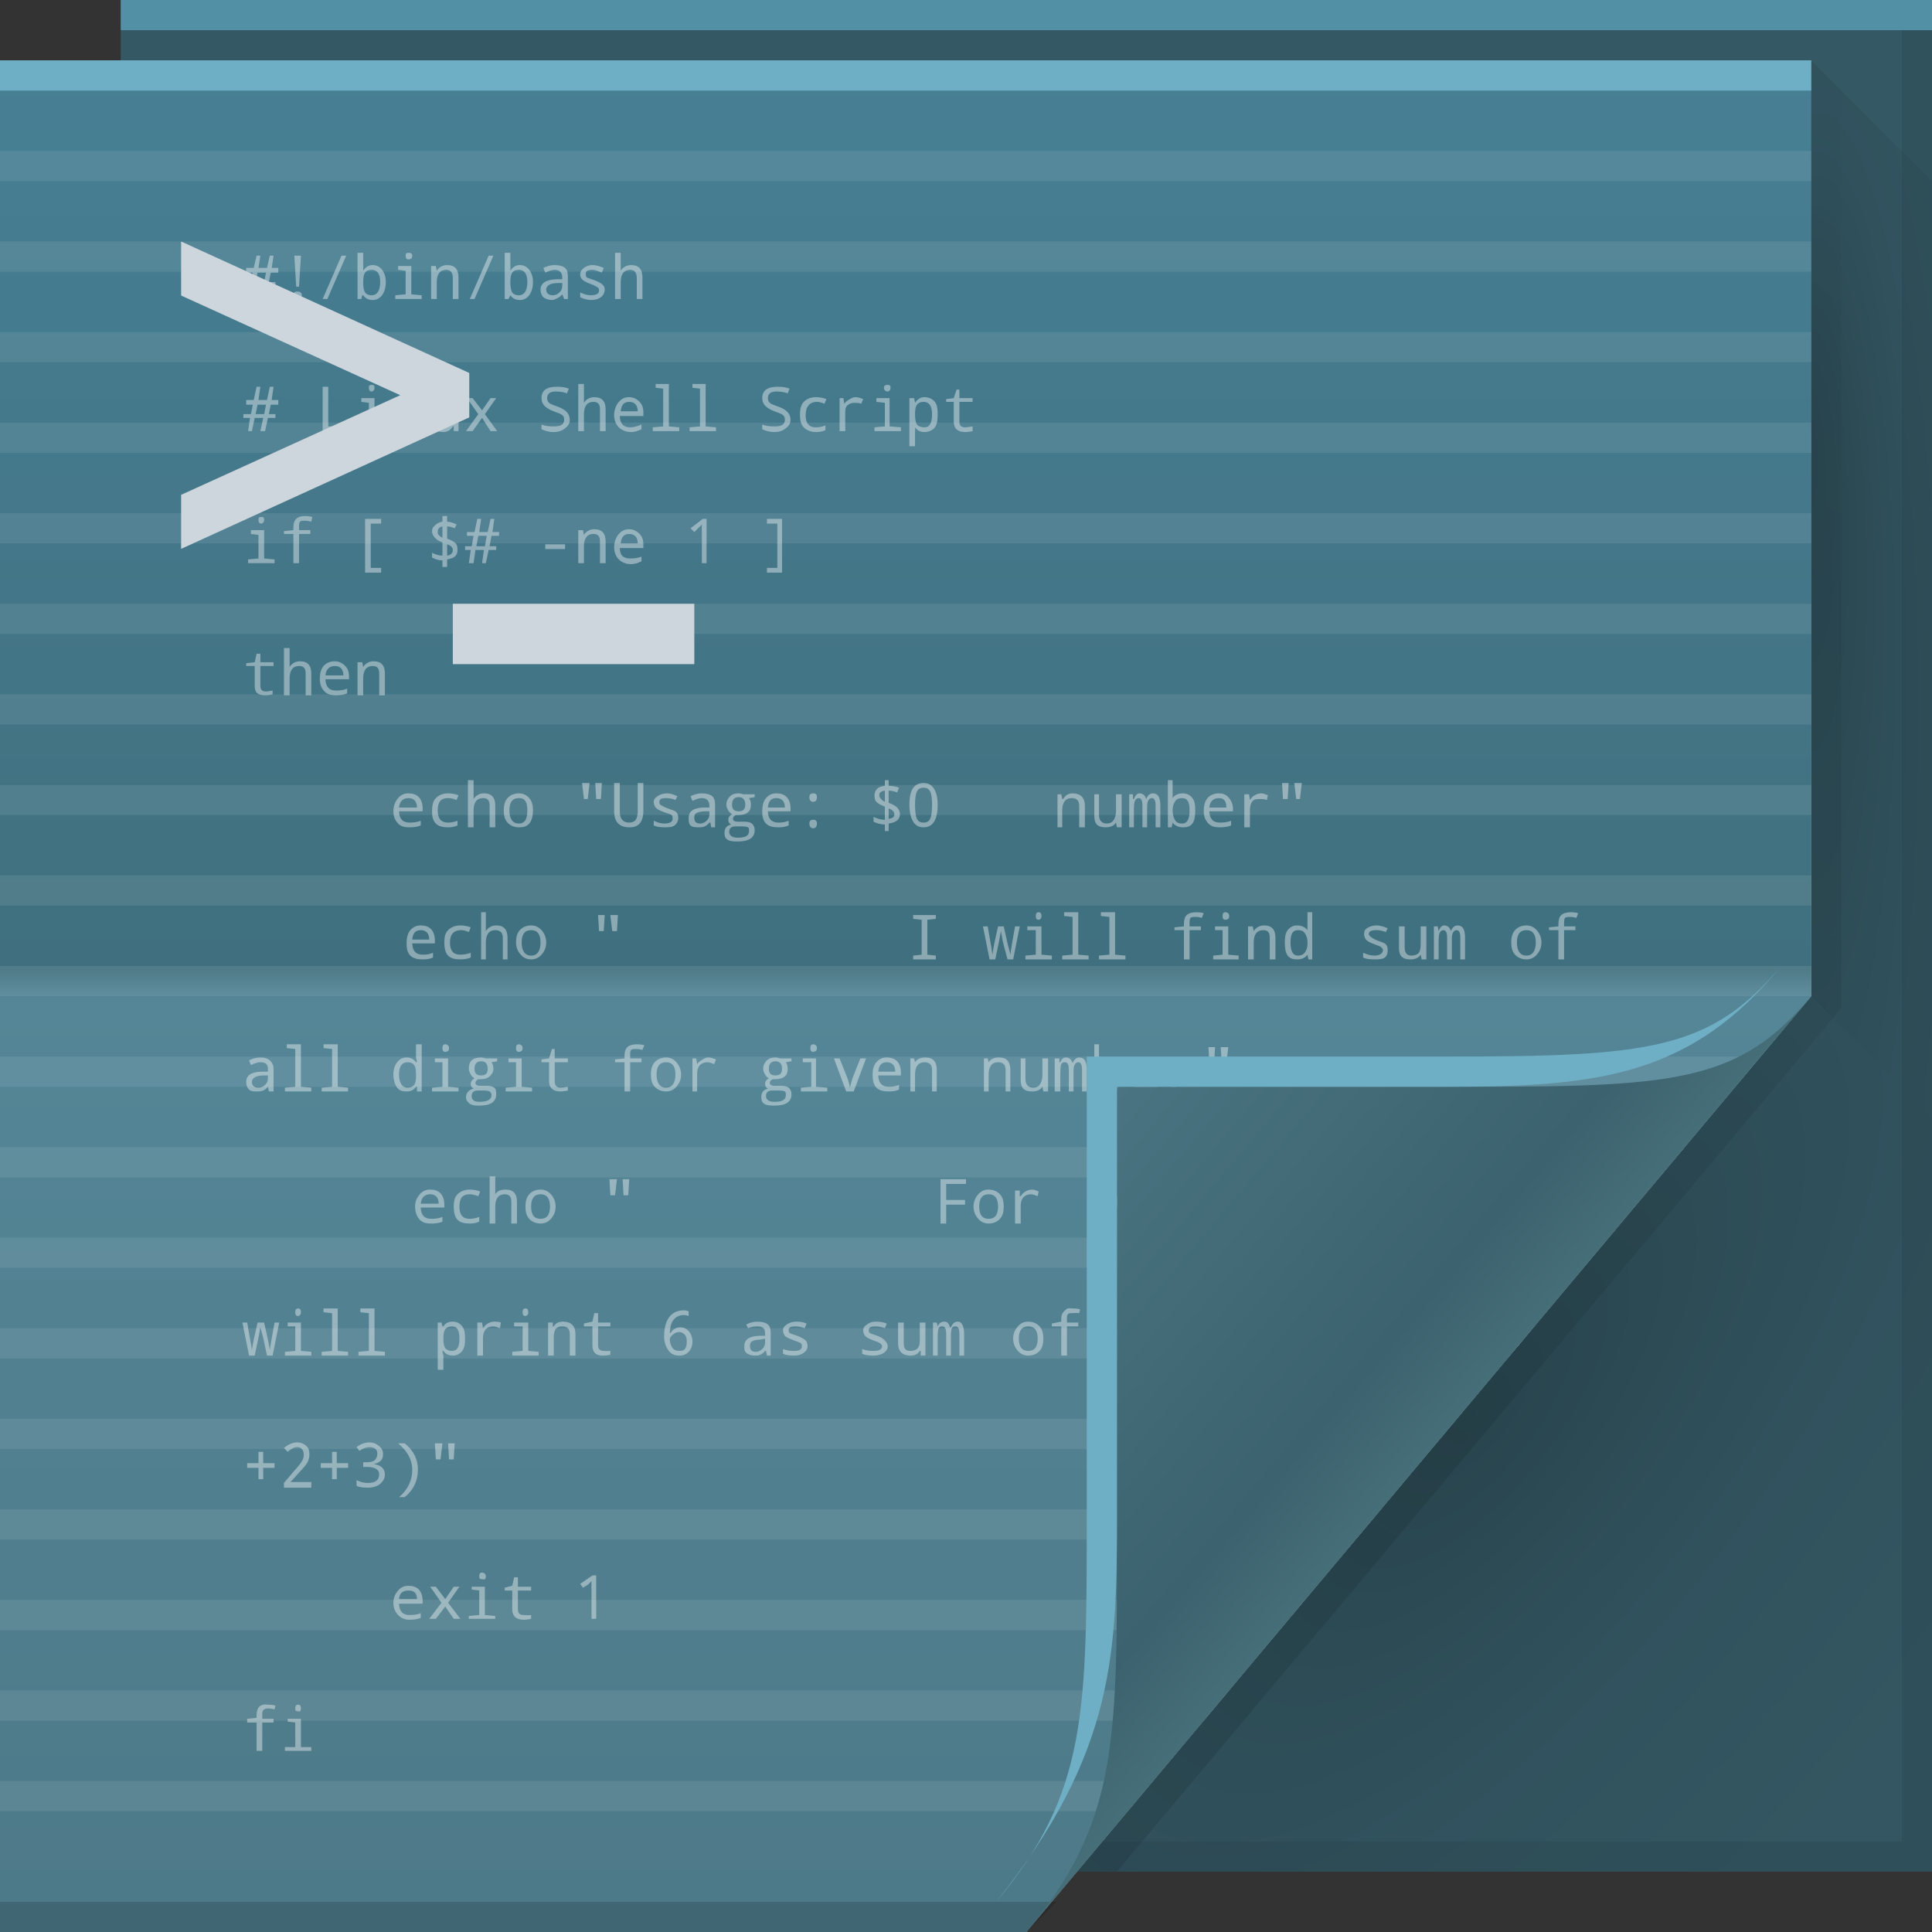<?xml version="1.0" encoding="UTF-8" standalone="no"?>
<!-- Created with Inkscape (http://www.inkscape.org/) -->

<svg
   xmlns:dc="http://purl.org/dc/elements/1.1/"
   xmlns:cc="http://creativecommons.org/ns#"
   xmlns:rdf="http://www.w3.org/1999/02/22-rdf-syntax-ns#"
   xmlns:svg="http://www.w3.org/2000/svg"
   xmlns="http://www.w3.org/2000/svg"
   xmlns:xlink="http://www.w3.org/1999/xlink"
   xmlns:sodipodi="http://sodipodi.sourceforge.net/DTD/sodipodi-0.dtd"
   xmlns:inkscape="http://www.inkscape.org/namespaces/inkscape"
   version="1.1"
   width="64"
   height="64"
   id="svg13094"
   inkscape:version="0.48.4 r9939"
   sodipodi:docname="text-x-script.svg">
  <rect width="100%" height="100%" fill="#333333" stroke="none"/>
  <sodipodi:namedview
     pagecolor="#ffffff"
     bordercolor="#666666"
     borderopacity="1"
     objecttolerance="10"
     gridtolerance="10"
     guidetolerance="10"
     inkscape:pageopacity="0"
     inkscape:pageshadow="2"
     inkscape:window-width="1920"
     inkscape:window-height="1025"
     id="namedview37"
     showgrid="false"
     showborder="false"
     inkscape:snap-bbox="true"
     inkscape:bbox-paths="true"
     inkscape:bbox-nodes="true"
     inkscape:snap-bbox-edge-midpoints="true"
     inkscape:snap-bbox-midpoints="true"
     inkscape:object-paths="true"
     inkscape:snap-intersection-paths="true"
     inkscape:object-nodes="true"
     inkscape:snap-smooth-nodes="true"
     inkscape:snap-midpoints="true"
     inkscape:snap-object-midpoints="true"
     inkscape:snap-center="true"
     inkscape:zoom="10.429825"
     inkscape:cx="19.810167"
     inkscape:cy="29.339961"
     inkscape:window-x="-2"
     inkscape:window-y="32"
     inkscape:window-maximized="1"
     inkscape:current-layer="svg13094"
     inkscape:snap-global="false">
    <inkscape:grid
       type="xygrid"
       id="grid3881" />
  </sodipodi:namedview>
  <defs
     id="defs11">
    <radialGradient
       cx="48.308"
       cy="47.141"
       r="14.161"
       id="radialGradient3996"
       gradientUnits="userSpaceOnUse"
       gradientTransform="matrix(0.94,0.775,-1.798,2.18,88.131,-93.366)">
      <stop
         id="stop3954"
         style="stop-color:#000000;stop-opacity:0.223"
         offset="0" />
      <stop
         id="stop3958"
         style="stop-color:#000000;stop-opacity:0.068"
         offset="0.5" />
      <stop
         id="stop3956"
         style="stop-color:#000000;stop-opacity:0.024"
         offset="1" />
    </radialGradient>
    <linearGradient
       x1="48.918"
       y1="46.214"
       x2="32.67"
       y2="24"
       id="linearGradient4259"
       gradientUnits="userSpaceOnUse">
      <stop
         id="stop3988"
         style="stop-color:#ffffff;stop-opacity:0.53"
         offset="0" />
      <stop
         id="stop3990"
         style="stop-color:#ffffff;stop-opacity:0"
         offset="1" />
    </linearGradient>
    <linearGradient
       x1="48.992"
       y1="46.125"
       x2="37"
       y2="36"
       id="linearGradient4280"
       gradientUnits="userSpaceOnUse">
      <stop
         id="stop4293"
         style="stop-color:#466e78;stop-opacity:1"
         offset="0" />
      <stop
         id="stop4295"
         style="stop-color:#3b626e;stop-opacity:1"
         offset="0.21" />
      <stop
         id="stop4297"
         style="stop-color:#4a7481;stop-opacity:1"
         offset="1" />
    </linearGradient>
    <linearGradient
       x1="45"
       y1="52"
       x2="73"
       y2="4"
       id="linearGradient4308"
       gradientUnits="userSpaceOnUse">
      <stop
         id="stop4304"
         style="stop-color:#000000;stop-opacity:0.107"
         offset="0" />
      <stop
         id="stop4306"
         style="stop-color:#000000;stop-opacity:0"
         offset="1" />
    </linearGradient>
    <radialGradient
       cx="60.562"
       cy="21.045"
       r="2"
       fx="59.604"
       fy="21.241"
       id="radialGradient3811"
       xlink:href="#radialGradient3996"
       gradientUnits="userSpaceOnUse"
       gradientTransform="matrix(0,19.319,-3.43,0,132.747,-1136.964)" />
    <linearGradient
       inkscape:collect="always"
       xlink:href="#linearGradient5236"
       id="linearGradient5234"
       gradientUnits="userSpaceOnUse"
       gradientTransform="translate(-3084.3,-1600.228)"
       x1="3113.439"
       y1="1664.362"
       x2="3113.439"
       y2="1602.362" />
    <linearGradient
       x1="31"
       y1="64"
       x2="31"
       y2="2"
       id="linearGradient5236"
       gradientUnits="userSpaceOnUse">
      <stop
         id="stop5238"
         style="stop-color:#4d7988;stop-opacity:1"
         offset="0" />
      <stop
         id="stop5240"
         style="stop-color:#548697;stop-opacity:1"
         offset="0.501" />
      <stop
         id="stop5242"
         style="stop-color:#40707f;stop-opacity:1"
         offset="0.516" />
      <stop
         id="stop5244"
         style="stop-color:#477f94;stop-opacity:1"
         offset="1" />
    </linearGradient>
  </defs>
  <path
     d="M 4,0 64,0 64,62 4,62 z"
     id="path3960"
     style="fill:#345864;fill-opacity:1;fill-rule:nonzero" />
  <path
     d="m 60,2 4,4 0,31 -4,-4 z"
     id="path3900"
     style="fill:url(#radialGradient3811);fill-rule:nonzero" />
  <path
     d="m 60,33 4,4 0,25 -28.323,0 z"
     id="path3934"
     style="fill:url(#radialGradient3996);fill-rule:nonzero" />
  <path
     d="M 63,0 V 61 H 4 v 1 h 59 1 V 61 0 h -1 z"
     id="path4299"
     style="fill:#000000;fill-opacity:0.072;fill-rule:nonzero" />
  <path
     d="M 60,2 60,33 35,62 37,62 60.781,33.656 61,33.375 61,33 61,3 z"
     id="path3922"
     style="fill:url(#linearGradient4308);fill-rule:nonzero" />
  <path
     d="M 0,2 60,2 60,33 34,64 0,64 z"
     id="path4257"
     style="fill:url(#linearGradient4259);fill-rule:nonzero" />
  <path
     d="M 0,2 60,2 60,33 34,64 0,64 z"
     id="path3982"
     style="fill:url(#linearGradient5234);fill-rule:nonzero;color:#000000;fill-opacity:1;stroke:none;stroke-width:1;marker:none;visibility:visible;display:inline;overflow:visible;enable-background:accumulate" />
  <path
     d="M 0,2 60,2 60,3 0,3 z"
     id="path4253"
     style="fill:#6fafc5;fill-opacity:1;fill-rule:nonzero" />
  <path
     d="m 0,63 35,0 -1,1 -34,0 z"
     id="path4255"
     style="fill:#000000;fill-opacity:0.155;fill-rule:nonzero" />
  <path
     d="M 4,0 64,0 64,1 4,1 z"
     id="path3878"
     style="fill:#5290a5;fill-opacity:1;fill-rule:nonzero" />
  <path
     style="color:#000000;fill:#ffffff;fill-opacity:0.083;fill-rule:nonzero;stroke:none;stroke-width:2.286;marker:none;visibility:visible;display:inline;overflow:visible;enable-background:accumulate"
     d="M 0 5 L 0 6 L 60 6 L 60 5 L 0 5 z M 0 8 L 0 9 L 60 9 L 60 8 L 0 8 z M 0 11 L 0 12 L 60 12 L 60 11 L 0 11 z M 0 14 L 0 15 L 60 15 L 60 14 L 0 14 z M 0 17 L 0 18 L 60 18 L 60 17 L 0 17 z M 0 20 L 0 21 L 60 21 L 60 20 L 0 20 z M 0 23 L 0 24 L 60 24 L 60 23 L 0 23 z M 0 26 L 0 27 L 60 27 L 60 26 L 0 26 z M 0 29 L 0 30 L 60 30 L 60 29 L 0 29 z M 0 32 L 0 33 L 60 33 L 60 32 L 0 32 z M 0 35 L 0 36 L 57.469 36 L 58.312 35 L 0 35 z M 0 38 L 0 39 L 54.969 39 L 55.812 38 L 0 38 z M 0 41 L 0 42 L 52.438 42 L 53.281 41 L 0 41 z M 0 44 L 0 45 L 49.938 45 L 50.781 44 L 0 44 z M 0 47 L 0 48 L 47.406 48 L 48.25 47 L 0 47 z M 0 50 L 0 51 L 44.906 51 L 45.75 50 L 0 50 z M 0 53 L 0 54 L 42.375 54 L 43.219 53 L 0 53 z M 0 56 L 0 57 L 39.875 57 L 40.719 56 L 0 56 z M 0 59 L 0 60 L 37.344 60 L 38.188 59 L 0 59 z "
     id="path3883" />
  <path
     style="font-size:16px;font-style:normal;font-variant:normal;font-weight:bold;font-stretch:normal;text-align:justify;line-height:215%;letter-spacing:0px;word-spacing:0px;text-anchor:start;fill:#ffffff;fill-opacity:0.401;stroke:none;font-family:Monospace;-inkscape-font-specification:Monospace Bold"
     d="M 11.844 8.375 L 11.844 9.906 L 11.969 9.906 L 12 9.781 L 12.031 9.781 C 12.107 9.887 12.207 9.938 12.344 9.938 C 12.476 9.938 12.58 9.881 12.656 9.781 C 12.732 9.681 12.781 9.523 12.781 9.344 C 12.781 9.166 12.732 9.036 12.656 8.938 C 12.581 8.838 12.477 8.781 12.344 8.781 C 12.201 8.781 12.102 8.86 12.031 8.969 C 12.036 8.873 12.031 8.772 12.031 8.719 L 12.031 8.375 L 11.844 8.375 z M 13.531 8.375 C 13.46 8.375 13.438 8.393 13.438 8.469 C 13.438 8.545 13.46 8.594 13.531 8.594 C 13.56 8.594 13.604 8.581 13.625 8.562 C 13.646 8.543 13.656 8.507 13.656 8.469 C 13.656 8.393 13.601 8.375 13.531 8.375 z M 16.719 8.375 L 16.719 9.906 L 16.844 9.906 L 16.906 9.781 C 16.982 9.887 17.082 9.938 17.219 9.938 C 17.351 9.938 17.455 9.881 17.531 9.781 C 17.607 9.681 17.656 9.523 17.656 9.344 C 17.656 9.166 17.607 9.036 17.531 8.938 C 17.456 8.838 17.352 8.781 17.219 8.781 C 17.076 8.781 16.977 8.86 16.906 8.969 C 16.911 8.873 16.906 8.772 16.906 8.719 L 16.906 8.375 L 16.719 8.375 z M 20.375 8.375 L 20.375 9.906 L 20.562 9.906 L 20.562 9.344 C 20.562 9.08 20.672 8.938 20.875 8.938 C 21.033 8.938 21.094 9.047 21.094 9.219 L 21.094 9.906 L 21.281 9.906 L 21.281 9.188 C 21.281 8.922 21.164 8.781 20.906 8.781 C 20.752 8.781 20.631 8.858 20.562 8.969 L 20.562 8.812 L 20.562 8.375 L 20.375 8.375 z M 8.5 8.469 L 8.406 8.875 L 8.156 8.875 L 8.156 9.031 L 8.375 9.031 L 8.312 9.344 L 8.062 9.344 L 8.062 9.469 L 8.281 9.469 L 8.219 9.906 L 8.344 9.906 L 8.438 9.469 L 8.719 9.469 L 8.625 9.906 L 8.781 9.906 L 8.875 9.469 L 9.125 9.469 L 9.125 9.344 L 8.906 9.344 L 8.969 9.031 L 9.219 9.031 L 9.219 8.875 L 9 8.875 L 9.062 8.469 L 8.938 8.469 L 8.844 8.875 L 8.562 8.875 L 8.625 8.469 L 8.5 8.469 z M 9.75 8.469 L 9.812 9.5 L 9.906 9.5 L 9.969 8.469 L 9.75 8.469 z M 11.312 8.469 L 10.688 9.906 L 10.844 9.906 L 11.469 8.469 L 11.312 8.469 z M 16.188 8.469 L 15.562 9.906 L 15.719 9.906 L 16.344 8.469 L 16.188 8.469 z M 14.812 8.781 C 14.658 8.781 14.537 8.858 14.469 8.969 L 14.438 8.812 L 14.281 8.812 L 14.281 9.906 L 14.469 9.906 L 14.469 9.344 C 14.469 9.08 14.578 8.938 14.781 8.938 C 14.939 8.938 15 9.047 15 9.219 L 15 9.906 L 15.188 9.906 L 15.188 9.188 C 15.188 8.922 15.07 8.781 14.812 8.781 z M 18.375 8.781 C 18.251 8.781 18.13 8.811 18 8.875 L 18.062 9.031 C 18.182 8.977 18.278 8.938 18.375 8.938 C 18.537 8.938 18.625 9.031 18.625 9.188 L 18.625 9.25 L 18.438 9.25 C 18.1 9.261 17.906 9.374 17.906 9.594 C 17.906 9.696 17.939 9.787 18 9.844 C 18.062 9.901 18.173 9.938 18.281 9.938 C 18.366 9.938 18.415 9.899 18.469 9.875 C 18.522 9.85 18.574 9.814 18.625 9.75 L 18.688 9.906 L 18.812 9.906 L 18.812 9.156 C 18.812 9.029 18.786 8.933 18.719 8.875 C 18.652 8.817 18.525 8.781 18.375 8.781 z M 19.625 8.781 C 19.495 8.781 19.418 8.823 19.344 8.875 C 19.27 8.926 19.219 9.004 19.219 9.094 C 19.219 9.159 19.242 9.202 19.281 9.25 C 19.322 9.298 19.408 9.349 19.562 9.406 C 19.68 9.449 19.78 9.503 19.812 9.531 C 19.845 9.559 19.844 9.587 19.844 9.625 C 19.844 9.732 19.745 9.781 19.562 9.781 C 19.445 9.781 19.347 9.744 19.219 9.688 L 19.219 9.844 C 19.303 9.889 19.43 9.938 19.594 9.938 C 19.735 9.938 19.829 9.9 19.906 9.844 C 19.984 9.787 20.031 9.693 20.031 9.594 C 20.031 9.522 20.015 9.486 19.969 9.438 C 19.923 9.388 19.827 9.332 19.688 9.281 C 19.567 9.238 19.471 9.211 19.438 9.188 C 19.404 9.163 19.406 9.103 19.406 9.062 C 19.406 8.974 19.469 8.938 19.625 8.938 C 19.716 8.938 19.817 8.984 19.938 9.031 L 20 8.875 C 19.887 8.826 19.756 8.781 19.625 8.781 z M 13.188 8.812 L 13.188 8.938 L 13.438 8.969 L 13.438 9.75 L 13.094 9.781 L 13.094 9.906 L 13.969 9.906 L 13.969 9.781 L 13.625 9.75 L 13.625 8.812 L 13.188 8.812 z M 12.312 8.938 C 12.494 8.938 12.594 9.07 12.594 9.344 C 12.594 9.623 12.493 9.781 12.312 9.781 C 12.212 9.781 12.14 9.751 12.094 9.688 C 12.048 9.623 12.031 9.494 12.031 9.344 C 12.031 9.193 12.049 9.093 12.094 9.031 C 12.138 8.969 12.21 8.938 12.312 8.938 z M 17.188 8.938 C 17.369 8.938 17.469 9.07 17.469 9.344 C 17.469 9.623 17.368 9.781 17.188 9.781 C 17.087 9.781 17.015 9.751 16.969 9.688 C 16.923 9.623 16.906 9.494 16.906 9.344 C 16.906 9.193 16.924 9.093 16.969 9.031 C 17.013 8.969 17.085 8.938 17.188 8.938 z M 8.531 9.031 L 8.812 9.031 L 8.75 9.344 L 8.469 9.344 L 8.531 9.031 z M 18.469 9.375 L 18.625 9.375 L 18.625 9.469 C 18.625 9.567 18.59 9.633 18.531 9.688 C 18.474 9.741 18.41 9.781 18.312 9.781 C 18.18 9.781 18.094 9.712 18.094 9.594 C 18.094 9.521 18.133 9.473 18.188 9.438 C 18.242 9.402 18.339 9.38 18.469 9.375 z M 9.844 9.656 C 9.76 9.656 9.719 9.689 9.719 9.781 C 9.719 9.874 9.76 9.938 9.844 9.938 C 9.928 9.938 10 9.874 10 9.781 C 10 9.689 9.928 9.656 9.844 9.656 z M 19.156 12.719 L 19.156 14.281 L 19.344 14.281 L 19.344 13.719 C 19.344 13.455 19.453 13.312 19.656 13.312 C 19.814 13.312 19.875 13.39 19.875 13.562 L 19.875 14.281 L 20.062 14.281 L 20.062 13.562 C 20.062 13.297 19.945 13.156 19.688 13.156 C 19.533 13.156 19.412 13.233 19.344 13.344 L 19.344 13.188 L 19.344 12.719 L 19.156 12.719 z M 21.719 12.719 L 21.719 12.844 L 21.969 12.875 L 21.969 14.125 L 21.625 14.156 L 21.625 14.281 L 22.5 14.281 L 22.5 14.156 L 22.156 14.125 L 22.156 12.719 L 21.719 12.719 z M 22.938 12.719 L 22.938 12.844 L 23.188 12.875 L 23.188 14.125 L 22.844 14.156 L 22.844 14.281 L 23.719 14.281 L 23.719 14.156 L 23.375 14.125 L 23.375 12.719 L 22.938 12.719 z M 12.312 12.75 C 12.242 12.75 12.219 12.768 12.219 12.844 C 12.219 12.92 12.242 12.969 12.312 12.969 C 12.341 12.969 12.354 12.956 12.375 12.938 C 12.396 12.918 12.406 12.882 12.406 12.844 C 12.406 12.768 12.383 12.75 12.312 12.75 z M 29.406 12.75 C 29.335 12.75 29.281 12.768 29.281 12.844 C 29.281 12.92 29.335 12.969 29.406 12.969 C 29.435 12.969 29.448 12.956 29.469 12.938 C 29.49 12.918 29.5 12.882 29.5 12.844 C 29.5 12.768 29.476 12.75 29.406 12.75 z M 8.5 12.812 L 8.406 13.25 L 8.156 13.25 L 8.156 13.406 L 8.375 13.406 L 8.312 13.719 L 8.062 13.719 L 8.062 13.844 L 8.281 13.844 L 8.219 14.281 L 8.344 14.281 L 8.438 13.844 L 8.719 13.844 L 8.625 14.281 L 8.781 14.281 L 8.875 13.844 L 9.125 13.844 L 9.125 13.719 L 8.906 13.719 L 8.969 13.406 L 9.219 13.406 L 9.219 13.25 L 9 13.25 L 9.062 12.812 L 8.938 12.812 L 8.844 13.25 L 8.562 13.25 L 8.625 12.812 L 8.5 12.812 z M 10.688 12.812 L 10.688 14.281 L 11.531 14.281 L 11.531 14.125 L 10.875 14.125 L 10.875 12.812 L 10.688 12.812 z M 18.438 12.812 C 18.289 12.812 18.148 12.841 18.062 12.906 C 17.978 12.971 17.938 13.072 17.938 13.188 C 17.938 13.295 17.972 13.37 18.031 13.438 C 18.092 13.504 18.206 13.577 18.344 13.625 C 18.486 13.676 18.579 13.713 18.625 13.75 C 18.672 13.787 18.688 13.837 18.688 13.906 C 18.688 14.065 18.576 14.125 18.344 14.125 C 18.209 14.125 18.077 14.119 17.938 14.062 L 17.938 14.219 C 18.036 14.264 18.168 14.312 18.344 14.312 C 18.513 14.312 18.627 14.26 18.719 14.188 C 18.811 14.115 18.875 14.033 18.875 13.906 C 18.875 13.809 18.836 13.718 18.781 13.656 C 18.727 13.594 18.632 13.527 18.469 13.469 C 18.333 13.422 18.231 13.385 18.188 13.344 C 18.144 13.303 18.125 13.255 18.125 13.188 C 18.125 13.049 18.212 12.969 18.406 12.969 C 18.517 12.969 18.653 12.98 18.781 13.031 L 18.844 12.875 C 18.72 12.823 18.589 12.812 18.438 12.812 z M 25.75 12.812 C 25.602 12.812 25.46 12.841 25.375 12.906 C 25.29 12.971 25.25 13.072 25.25 13.188 C 25.25 13.295 25.284 13.37 25.344 13.438 C 25.404 13.504 25.519 13.577 25.656 13.625 C 25.799 13.676 25.891 13.713 25.938 13.75 C 25.985 13.787 26 13.837 26 13.906 C 26 14.065 25.888 14.125 25.656 14.125 C 25.522 14.125 25.39 14.119 25.25 14.062 L 25.25 14.219 C 25.349 14.264 25.481 14.312 25.656 14.312 C 25.825 14.312 25.94 14.26 26.031 14.188 C 26.123 14.115 26.188 14.033 26.188 13.906 C 26.188 13.809 26.149 13.718 26.094 13.656 C 26.039 13.594 25.944 13.527 25.781 13.469 C 25.646 13.422 25.544 13.385 25.5 13.344 C 25.457 13.303 25.438 13.255 25.438 13.188 C 25.438 13.049 25.525 12.969 25.719 12.969 C 25.829 12.969 25.966 12.98 26.094 13.031 L 26.156 12.875 C 26.032 12.823 25.902 12.812 25.75 12.812 z M 31.688 12.906 L 31.594 13.188 L 31.344 13.219 L 31.344 13.312 L 31.594 13.312 L 31.594 13.969 C 31.594 14.197 31.729 14.312 31.969 14.312 C 32.05 14.312 32.133 14.302 32.219 14.281 L 32.219 14.125 C 32.121 14.139 32.03 14.156 31.969 14.156 C 31.842 14.156 31.781 14.098 31.781 13.969 L 31.781 13.312 L 32.219 13.312 L 32.219 13.188 L 31.781 13.188 L 31.781 12.906 L 31.688 12.906 z M 13.594 13.156 C 13.439 13.156 13.318 13.233 13.25 13.344 L 13.219 13.188 L 13.062 13.188 L 13.062 14.281 L 13.25 14.281 L 13.25 13.719 C 13.25 13.455 13.359 13.312 13.562 13.312 C 13.72 13.312 13.781 13.39 13.781 13.562 L 13.781 14.281 L 13.969 14.281 L 13.969 13.562 C 13.969 13.297 13.851 13.156 13.594 13.156 z M 20.844 13.156 C 20.693 13.156 20.59 13.209 20.5 13.312 C 20.411 13.415 20.344 13.574 20.344 13.75 C 20.344 13.923 20.403 14.057 20.5 14.156 C 20.597 14.255 20.744 14.312 20.906 14.312 C 21.037 14.312 21.14 14.268 21.25 14.219 L 21.25 14.062 C 21.134 14.113 21.004 14.156 20.875 14.156 C 20.653 14.156 20.537 14.03 20.531 13.781 L 21.312 13.781 L 21.312 13.656 C 21.312 13.509 21.272 13.401 21.188 13.312 C 21.104 13.224 20.984 13.156 20.844 13.156 z M 27.031 13.156 C 26.857 13.156 26.721 13.215 26.625 13.312 C 26.529 13.41 26.5 13.564 26.5 13.75 C 26.5 13.93 26.531 14.06 26.625 14.156 C 26.719 14.252 26.861 14.312 27.031 14.312 C 27.16 14.312 27.255 14.29 27.344 14.25 L 27.344 14.094 C 27.235 14.135 27.135 14.156 27.031 14.156 C 26.792 14.156 26.688 14.019 26.688 13.75 C 26.688 13.477 26.817 13.312 27.062 13.312 C 27.141 13.312 27.213 13.337 27.312 13.375 L 27.375 13.219 C 27.27 13.18 27.149 13.156 27.031 13.156 z M 28.344 13.156 C 28.26 13.156 28.214 13.185 28.156 13.219 C 28.099 13.253 28.019 13.296 27.969 13.375 L 27.938 13.188 L 27.812 13.188 L 27.812 14.281 L 28 14.281 L 28 13.688 C 28 13.572 28.004 13.498 28.062 13.438 C 28.121 13.376 28.205 13.344 28.312 13.344 C 28.379 13.344 28.45 13.345 28.531 13.375 L 28.594 13.219 C 28.513 13.189 28.422 13.156 28.344 13.156 z M 30.625 13.156 C 30.485 13.156 30.385 13.233 30.312 13.344 L 30.281 13.188 L 30.125 13.188 L 30.125 14.781 L 30.312 14.781 L 30.312 14.312 C 30.312 14.291 30.32 14.242 30.312 14.156 C 30.389 14.262 30.488 14.312 30.625 14.312 C 30.757 14.312 30.893 14.256 30.969 14.156 C 31.045 14.056 31.062 13.898 31.062 13.719 C 31.062 13.541 31.045 13.411 30.969 13.312 C 30.893 13.213 30.758 13.156 30.625 13.156 z M 11.969 13.188 L 11.969 13.312 L 12.219 13.344 L 12.219 14.125 L 11.875 14.156 L 11.875 14.281 L 12.75 14.281 L 12.75 14.156 L 12.406 14.125 L 12.406 13.188 L 11.969 13.188 z M 14.281 13.188 L 14.281 13.906 C 14.281 14.172 14.429 14.312 14.688 14.312 C 14.839 14.312 14.93 14.236 15 14.125 L 15.031 14.125 L 15.031 14.281 L 15.188 14.281 L 15.188 13.188 L 15 13.188 L 15 13.75 C 15 13.89 14.986 14.001 14.938 14.062 C 14.889 14.123 14.794 14.156 14.688 14.156 C 14.531 14.156 14.469 14.078 14.469 13.906 L 14.469 13.188 L 14.281 13.188 z M 15.469 13.188 L 15.844 13.719 L 15.438 14.281 L 15.656 14.281 L 15.969 13.844 L 16.25 14.281 L 16.469 14.281 L 16.062 13.719 L 16.438 13.188 L 16.25 13.188 L 15.969 13.594 L 15.656 13.188 L 15.469 13.188 z M 29.031 13.188 L 29.031 13.312 L 29.312 13.344 L 29.312 14.125 L 28.969 14.156 L 28.969 14.281 L 29.844 14.281 L 29.844 14.156 L 29.469 14.125 L 29.469 13.188 L 29.031 13.188 z M 20.844 13.312 C 21.024 13.312 21.125 13.423 21.125 13.625 L 20.562 13.625 C 20.58 13.423 20.662 13.312 20.844 13.312 z M 30.594 13.312 C 30.775 13.312 30.875 13.445 30.875 13.719 C 30.875 13.998 30.805 14.156 30.625 14.156 C 30.524 14.156 30.421 14.126 30.375 14.062 C 30.329 13.998 30.312 13.869 30.312 13.719 L 30.312 13.688 C 30.315 13.556 30.331 13.465 30.375 13.406 C 30.419 13.348 30.493 13.312 30.594 13.312 z M 8.531 13.406 L 8.812 13.406 L 8.75 13.719 L 8.469 13.719 L 8.531 13.406 z M 10.094 17.094 C 9.955 17.094 9.872 17.13 9.812 17.188 C 9.753 17.245 9.719 17.341 9.719 17.469 L 9.719 17.562 L 9.406 17.594 L 9.406 17.688 L 9.719 17.688 L 9.719 18.656 L 9.906 18.656 L 9.906 17.688 L 10.281 17.688 L 10.281 17.562 L 9.906 17.562 L 9.906 17.469 C 9.906 17.393 9.908 17.314 9.938 17.281 C 9.967 17.248 10.012 17.25 10.094 17.25 C 10.162 17.25 10.244 17.263 10.312 17.281 L 10.344 17.125 C 10.262 17.102 10.179 17.094 10.094 17.094 z M 14.656 17.094 L 14.656 17.281 C 14.548 17.294 14.467 17.349 14.406 17.406 C 14.345 17.463 14.312 17.507 14.312 17.594 C 14.312 17.685 14.355 17.758 14.406 17.812 C 14.458 17.866 14.528 17.926 14.656 17.969 L 14.656 18.406 C 14.544 18.406 14.442 18.373 14.312 18.312 L 14.312 18.469 C 14.403 18.515 14.505 18.562 14.656 18.562 L 14.656 18.781 L 14.812 18.781 L 14.812 18.531 C 15.051 18.495 15.156 18.404 15.156 18.219 C 15.156 18.133 15.147 18.053 15.094 18 C 15.041 17.946 14.944 17.889 14.812 17.844 L 14.812 17.438 C 14.899 17.444 14.97 17.459 15.062 17.5 L 15.125 17.375 C 15.026 17.329 14.936 17.287 14.812 17.281 L 14.812 17.094 L 14.656 17.094 z M 8.656 17.125 C 8.585 17.125 8.562 17.143 8.562 17.219 C 8.562 17.295 8.585 17.344 8.656 17.344 C 8.685 17.344 8.698 17.331 8.719 17.312 C 8.74 17.293 8.75 17.257 8.75 17.219 C 8.75 17.143 8.726 17.125 8.656 17.125 z M 12.094 17.188 L 12.094 18.969 L 12.625 18.969 L 12.625 18.812 L 12.281 18.812 L 12.281 17.344 L 12.625 17.344 L 12.625 17.188 L 12.094 17.188 z M 15.812 17.188 L 15.719 17.625 L 15.469 17.625 L 15.469 17.75 L 15.688 17.75 L 15.625 18.094 L 15.406 18.094 L 15.406 18.219 L 15.594 18.219 L 15.531 18.656 L 15.688 18.656 L 15.75 18.219 L 16.031 18.219 L 15.969 18.656 L 16.094 18.656 L 16.188 18.219 L 16.438 18.219 L 16.438 18.094 L 16.219 18.094 L 16.281 17.75 L 16.531 17.75 L 16.531 17.625 L 16.312 17.625 L 16.375 17.188 L 16.25 17.188 L 16.156 17.625 L 15.875 17.625 L 15.938 17.188 L 15.812 17.188 z M 23.281 17.188 L 22.875 17.5 L 23 17.625 L 23.125 17.5 C 23.179 17.454 23.224 17.403 23.25 17.375 C 23.245 17.533 23.25 17.669 23.25 17.75 L 23.25 18.656 L 23.406 18.656 L 23.406 17.188 L 23.281 17.188 z M 25.406 17.188 L 25.406 17.344 L 25.75 17.344 L 25.75 18.812 L 25.406 18.812 L 25.406 18.969 L 25.906 18.969 L 25.906 17.188 L 25.406 17.188 z M 14.656 17.438 L 14.656 17.812 C 14.596 17.792 14.558 17.747 14.531 17.719 C 14.505 17.69 14.5 17.677 14.5 17.625 C 14.5 17.529 14.542 17.457 14.656 17.438 z M 19.688 17.531 C 19.533 17.531 19.412 17.608 19.344 17.719 L 19.312 17.562 L 19.156 17.562 L 19.156 18.656 L 19.344 18.656 L 19.344 18.094 C 19.344 17.83 19.453 17.688 19.656 17.688 C 19.814 17.688 19.875 17.765 19.875 17.938 L 19.875 18.656 L 20.062 18.656 L 20.062 17.938 C 20.062 17.672 19.945 17.531 19.688 17.531 z M 20.844 17.531 C 20.693 17.531 20.59 17.584 20.5 17.688 C 20.411 17.79 20.344 17.949 20.344 18.125 C 20.344 18.298 20.403 18.432 20.5 18.531 C 20.597 18.63 20.744 18.688 20.906 18.688 C 21.037 18.688 21.14 18.643 21.25 18.594 L 21.25 18.438 C 21.134 18.488 21.004 18.5 20.875 18.5 C 20.653 18.5 20.537 18.405 20.531 18.156 L 21.312 18.156 L 21.312 18.031 C 21.312 17.884 21.272 17.776 21.188 17.688 C 21.104 17.599 20.984 17.531 20.844 17.531 z M 8.312 17.562 L 8.312 17.688 L 8.562 17.719 L 8.562 18.5 L 8.219 18.531 L 8.219 18.656 L 9.094 18.656 L 9.094 18.531 L 8.75 18.5 L 8.75 17.562 L 8.312 17.562 z M 20.844 17.688 C 21.024 17.688 21.125 17.798 21.125 18 L 20.562 18 C 20.58 17.798 20.662 17.688 20.844 17.688 z M 15.844 17.75 L 16.125 17.75 L 16.062 18.094 L 15.781 18.094 L 15.844 17.75 z M 14.812 18.031 C 14.934 18.072 15 18.135 15 18.219 C 15 18.322 14.934 18.388 14.812 18.406 L 14.812 18.031 z M 18.062 18.031 L 18.062 18.188 L 18.719 18.188 L 18.719 18.031 L 18.062 18.031 z M 9.406 21.469 L 9.406 23.031 L 9.594 23.031 L 9.594 22.469 C 9.594 22.205 9.703 22.062 9.906 22.062 C 10.064 22.062 10.125 22.14 10.125 22.312 L 10.125 23.031 L 10.312 23.031 L 10.312 22.312 C 10.312 22.047 10.195 21.906 9.938 21.906 C 9.783 21.906 9.662 21.983 9.594 22.094 L 9.594 21.938 L 9.594 21.469 L 9.406 21.469 z M 8.5 21.656 L 8.438 21.938 L 8.156 21.969 L 8.156 22.062 L 8.438 22.062 L 8.438 22.719 C 8.438 22.947 8.542 23.031 8.781 23.031 C 8.862 23.031 8.945 23.021 9.031 23 L 9.031 22.875 C 8.934 22.889 8.874 22.906 8.812 22.906 C 8.685 22.906 8.625 22.848 8.625 22.719 L 8.625 22.062 L 9.062 22.062 L 9.062 21.938 L 8.625 21.938 L 8.625 21.656 L 8.5 21.656 z M 11.094 21.906 C 10.943 21.906 10.809 21.959 10.719 22.062 C 10.629 22.165 10.594 22.324 10.594 22.5 C 10.594 22.673 10.653 22.807 10.75 22.906 C 10.847 23.005 10.963 23.031 11.125 23.031 C 11.256 23.031 11.39 23.018 11.5 22.969 L 11.5 22.812 C 11.384 22.863 11.254 22.875 11.125 22.875 C 10.903 22.875 10.787 22.748 10.781 22.5 L 11.562 22.5 L 11.562 22.406 C 11.562 22.259 11.522 22.151 11.438 22.062 C 11.354 21.974 11.234 21.906 11.094 21.906 z M 12.375 21.906 C 12.221 21.906 12.099 21.983 12.031 22.094 L 12 21.938 L 11.844 21.938 L 11.844 23.031 L 12.031 23.031 L 12.031 22.469 C 12.031 22.205 12.14 22.062 12.344 22.062 C 12.501 22.062 12.562 22.14 12.562 22.312 L 12.562 23.031 L 12.75 23.031 L 12.75 22.312 C 12.75 22.047 12.633 21.906 12.375 21.906 z M 11.094 22.062 C 11.274 22.062 11.375 22.173 11.375 22.375 L 10.781 22.375 C 10.798 22.173 10.912 22.062 11.094 22.062 z M 15.5 25.844 L 15.5 27.406 L 15.688 27.406 L 15.688 26.844 C 15.688 26.58 15.797 26.438 16 26.438 C 16.158 26.438 16.219 26.515 16.219 26.688 L 16.219 27.406 L 16.406 27.406 L 16.406 26.688 C 16.406 26.422 16.289 26.281 16.031 26.281 C 15.877 26.281 15.756 26.358 15.688 26.469 L 15.688 26.312 L 15.688 25.844 L 15.5 25.844 z M 29.312 25.844 L 29.312 26.031 C 29.204 26.044 29.123 26.068 29.062 26.125 C 29.002 26.182 28.969 26.257 28.969 26.344 C 28.969 26.435 28.98 26.508 29.031 26.562 C 29.083 26.616 29.185 26.676 29.312 26.719 L 29.312 27.156 C 29.201 27.156 29.067 27.123 28.938 27.062 L 28.938 27.219 C 29.028 27.265 29.162 27.312 29.312 27.312 L 29.312 27.531 L 29.438 27.531 L 29.438 27.281 C 29.676 27.245 29.812 27.154 29.812 26.969 C 29.812 26.883 29.772 26.803 29.719 26.75 C 29.666 26.696 29.569 26.639 29.438 26.594 L 29.438 26.188 C 29.524 26.194 29.626 26.209 29.719 26.25 L 29.781 26.094 C 29.683 26.048 29.561 26.037 29.438 26.031 L 29.438 25.844 L 29.312 25.844 z M 38.688 25.844 L 38.688 27.406 L 38.812 27.406 L 38.844 27.25 C 38.92 27.355 39.05 27.406 39.188 27.406 C 39.32 27.406 39.424 27.381 39.5 27.281 C 39.576 27.181 39.594 27.023 39.594 26.844 C 39.594 26.666 39.576 26.536 39.5 26.438 C 39.425 26.338 39.321 26.281 39.188 26.281 C 39.045 26.281 38.915 26.329 38.844 26.438 C 38.849 26.341 38.844 26.272 38.844 26.219 L 38.844 25.844 L 38.688 25.844 z M 19.281 25.938 L 19.344 26.469 L 19.469 26.469 L 19.531 25.938 L 19.281 25.938 z M 19.719 25.938 L 19.75 26.469 L 19.906 26.469 L 19.938 25.938 L 19.719 25.938 z M 20.344 25.938 L 20.344 26.875 C 20.344 27.233 20.524 27.406 20.844 27.406 C 21.005 27.406 21.104 27.373 21.188 27.281 C 21.271 27.19 21.312 27.047 21.312 26.875 L 21.312 25.938 L 21.125 25.938 L 21.125 26.875 C 21.122 27.133 21.039 27.25 20.844 27.25 C 20.64 27.25 20.531 27.131 20.531 26.875 L 20.531 25.938 L 20.344 25.938 z M 30.594 25.938 C 30.286 25.938 30.125 26.158 30.125 26.656 C 30.125 26.899 30.172 27.09 30.25 27.219 C 30.328 27.347 30.442 27.406 30.594 27.406 C 30.904 27.406 31.062 27.155 31.062 26.656 C 31.062 26.415 31.016 26.253 30.938 26.125 C 30.859 25.997 30.747 25.938 30.594 25.938 z M 42.469 25.938 L 42.5 26.469 L 42.656 26.469 L 42.688 25.938 L 42.469 25.938 z M 42.875 25.938 L 42.938 26.469 L 43.062 26.469 L 43.125 25.938 L 42.875 25.938 z M 30.594 26.094 C 30.691 26.094 30.767 26.125 30.812 26.219 C 30.858 26.311 30.875 26.448 30.875 26.656 C 30.875 26.866 30.858 27.032 30.812 27.125 C 30.767 27.218 30.691 27.25 30.594 27.25 C 30.498 27.25 30.42 27.218 30.375 27.125 C 30.331 27.032 30.312 26.867 30.312 26.656 C 30.312 26.446 30.331 26.311 30.375 26.219 C 30.42 26.126 30.498 26.094 30.594 26.094 z M 29.312 26.188 L 29.312 26.562 C 29.252 26.542 29.215 26.497 29.188 26.469 C 29.161 26.44 29.125 26.395 29.125 26.344 C 29.125 26.248 29.199 26.207 29.312 26.188 z M 13.531 26.281 C 13.381 26.281 13.278 26.334 13.188 26.438 C 13.098 26.54 13.031 26.699 13.031 26.875 C 13.031 27.048 13.09 27.182 13.188 27.281 C 13.285 27.38 13.4 27.406 13.562 27.406 C 13.694 27.406 13.828 27.393 13.938 27.344 L 13.938 27.188 C 13.822 27.238 13.692 27.25 13.562 27.25 C 13.34 27.25 13.224 27.123 13.219 26.875 L 14 26.875 L 14 26.781 C 14 26.634 13.959 26.495 13.875 26.406 C 13.792 26.318 13.672 26.281 13.531 26.281 z M 14.844 26.281 C 14.67 26.281 14.534 26.34 14.438 26.438 C 14.341 26.535 14.312 26.689 14.312 26.875 C 14.312 27.055 14.343 27.185 14.438 27.281 C 14.532 27.377 14.674 27.406 14.844 27.406 C 14.973 27.406 15.068 27.384 15.156 27.344 L 15.156 27.188 C 15.048 27.229 14.948 27.25 14.844 27.25 C 14.605 27.25 14.5 27.113 14.5 26.844 C 14.5 26.57 14.598 26.438 14.844 26.438 C 14.922 26.438 15.026 26.462 15.125 26.5 L 15.188 26.344 C 15.083 26.305 14.962 26.281 14.844 26.281 z M 17.188 26.281 C 17.035 26.281 16.903 26.337 16.812 26.438 C 16.723 26.538 16.688 26.67 16.688 26.844 C 16.688 27.016 16.72 27.147 16.812 27.25 C 16.905 27.353 17.044 27.406 17.188 27.406 C 17.338 27.406 17.441 27.383 17.531 27.281 C 17.622 27.18 17.656 27.019 17.656 26.844 C 17.656 26.674 17.623 26.54 17.531 26.438 C 17.439 26.335 17.332 26.281 17.188 26.281 z M 22.094 26.281 C 21.963 26.281 21.855 26.323 21.781 26.375 C 21.708 26.426 21.656 26.472 21.656 26.562 C 21.656 26.628 21.679 26.702 21.719 26.75 C 21.759 26.798 21.846 26.849 22 26.906 C 22.117 26.949 22.218 26.972 22.25 27 C 22.282 27.028 22.281 27.087 22.281 27.125 C 22.281 27.232 22.182 27.281 22 27.281 C 21.883 27.281 21.784 27.244 21.656 27.188 L 21.656 27.344 C 21.74 27.389 21.867 27.406 22.031 27.406 C 22.173 27.406 22.266 27.4 22.344 27.344 C 22.421 27.287 22.469 27.193 22.469 27.094 C 22.469 27.022 22.453 26.955 22.406 26.906 C 22.361 26.857 22.265 26.832 22.125 26.781 C 22.004 26.738 21.909 26.68 21.875 26.656 C 21.842 26.632 21.844 26.603 21.844 26.562 C 21.844 26.474 21.906 26.438 22.062 26.438 C 22.153 26.438 22.254 26.452 22.375 26.5 L 22.438 26.375 C 22.324 26.326 22.225 26.281 22.094 26.281 z M 23.25 26.281 C 23.126 26.281 23.005 26.311 22.875 26.375 L 22.938 26.531 C 23.057 26.477 23.153 26.438 23.25 26.438 C 23.412 26.438 23.5 26.531 23.5 26.688 L 23.5 26.75 L 23.312 26.75 C 22.975 26.761 22.812 26.874 22.812 27.094 C 22.812 27.196 22.814 27.287 22.875 27.344 C 22.937 27.401 23.048 27.406 23.156 27.406 C 23.241 27.406 23.29 27.399 23.344 27.375 C 23.397 27.35 23.449 27.314 23.5 27.25 L 23.531 27.25 L 23.562 27.406 L 23.688 27.406 L 23.688 26.656 C 23.688 26.529 23.661 26.433 23.594 26.375 C 23.527 26.317 23.4 26.281 23.25 26.281 z M 24.469 26.281 C 24.338 26.281 24.258 26.309 24.188 26.375 C 24.117 26.44 24.062 26.536 24.062 26.656 C 24.062 26.723 24.091 26.787 24.125 26.844 C 24.159 26.9 24.191 26.944 24.25 26.969 C 24.162 27.022 24.125 27.082 24.125 27.156 C 24.125 27.227 24.155 27.281 24.219 27.312 C 24.06 27.351 24 27.453 24 27.594 C 24 27.69 24.019 27.76 24.094 27.812 C 24.169 27.866 24.293 27.875 24.438 27.875 C 24.812 27.875 25 27.75 25 27.5 C 25 27.405 24.967 27.332 24.906 27.281 C 24.845 27.23 24.74 27.219 24.625 27.219 L 24.438 27.219 C 24.331 27.219 24.281 27.181 24.281 27.125 C 24.281 27.074 24.309 27.037 24.375 27 C 24.396 27.004 24.432 27 24.469 27 C 24.595 27 24.711 26.969 24.781 26.906 C 24.852 26.843 24.875 26.763 24.875 26.656 C 24.875 26.572 24.856 26.494 24.812 26.438 L 25 26.406 L 25 26.312 L 24.625 26.312 C 24.583 26.299 24.526 26.281 24.469 26.281 z M 25.719 26.281 C 25.568 26.281 25.465 26.334 25.375 26.438 C 25.286 26.54 25.25 26.699 25.25 26.875 C 25.25 27.048 25.278 27.182 25.375 27.281 C 25.472 27.38 25.619 27.406 25.781 27.406 C 25.912 27.406 26.015 27.393 26.125 27.344 L 26.125 27.188 C 26.009 27.238 25.91 27.25 25.781 27.25 C 25.559 27.25 25.443 27.123 25.438 26.875 L 26.188 26.875 L 26.188 26.781 C 26.188 26.634 26.147 26.495 26.062 26.406 C 25.979 26.318 25.859 26.281 25.719 26.281 z M 26.938 26.281 C 26.853 26.281 26.812 26.314 26.812 26.406 C 26.812 26.498 26.853 26.562 26.938 26.562 C 27.022 26.562 27.062 26.498 27.062 26.406 C 27.062 26.314 27.022 26.281 26.938 26.281 z M 35.531 26.281 C 35.377 26.281 35.287 26.358 35.219 26.469 L 35.188 26.469 L 35.156 26.312 L 35.031 26.312 L 35.031 27.406 L 35.188 27.406 L 35.188 26.844 C 35.188 26.58 35.297 26.438 35.5 26.438 C 35.658 26.438 35.75 26.515 35.75 26.688 L 35.75 27.406 L 35.938 27.406 L 35.938 26.688 C 35.938 26.422 35.789 26.281 35.531 26.281 z M 37.75 26.281 C 37.661 26.281 37.607 26.358 37.562 26.469 L 37.531 26.469 L 37.531 26.312 L 37.406 26.312 L 37.406 27.406 L 37.562 27.406 L 37.562 26.844 C 37.562 26.685 37.57 26.584 37.594 26.531 C 37.618 26.478 37.663 26.438 37.719 26.438 C 37.802 26.438 37.844 26.515 37.844 26.688 L 37.844 27.406 L 38 27.406 L 38 26.812 C 38 26.683 38.005 26.586 38.031 26.531 C 38.058 26.476 38.099 26.438 38.156 26.438 C 38.197 26.438 38.233 26.462 38.25 26.5 C 38.268 26.538 38.281 26.591 38.281 26.688 L 38.281 27.406 L 38.438 27.406 L 38.438 26.688 C 38.438 26.544 38.413 26.436 38.375 26.375 C 38.337 26.313 38.272 26.281 38.188 26.281 C 38.093 26.281 38.019 26.348 37.969 26.469 C 37.936 26.348 37.858 26.281 37.75 26.281 z M 40.375 26.281 C 40.225 26.281 40.09 26.334 40 26.438 C 39.911 26.54 39.875 26.699 39.875 26.875 C 39.875 27.048 39.934 27.182 40.031 27.281 C 40.129 27.38 40.244 27.406 40.406 27.406 C 40.537 27.406 40.671 27.393 40.781 27.344 L 40.781 27.188 C 40.665 27.238 40.535 27.25 40.406 27.25 C 40.184 27.25 40.068 27.123 40.062 26.875 L 40.844 26.875 L 40.844 26.781 C 40.844 26.634 40.772 26.495 40.688 26.406 C 40.604 26.318 40.515 26.281 40.375 26.281 z M 41.781 26.281 C 41.697 26.281 41.62 26.31 41.562 26.344 C 41.505 26.378 41.457 26.421 41.406 26.5 L 41.375 26.312 L 41.219 26.312 L 41.219 27.406 L 41.406 27.406 L 41.406 26.812 C 41.406 26.697 41.442 26.592 41.5 26.531 C 41.559 26.47 41.642 26.469 41.75 26.469 C 41.817 26.469 41.887 26.47 41.969 26.5 L 42 26.344 C 41.919 26.314 41.859 26.281 41.781 26.281 z M 36.25 26.312 L 36.25 27.031 C 36.25 27.297 36.366 27.406 36.625 27.406 C 36.777 27.406 36.899 27.361 36.969 27.25 L 37 27.406 L 37.156 27.406 L 37.156 26.312 L 36.969 26.312 L 36.969 26.875 C 36.969 27.015 36.924 27.126 36.875 27.188 C 36.826 27.248 36.763 27.281 36.656 27.281 C 36.5 27.281 36.406 27.172 36.406 27 L 36.406 26.312 L 36.25 26.312 z M 24.469 26.406 C 24.618 26.406 24.688 26.498 24.688 26.656 C 24.688 26.809 24.616 26.875 24.469 26.875 C 24.318 26.875 24.25 26.807 24.25 26.656 C 24.25 26.496 24.32 26.406 24.469 26.406 z M 13.531 26.438 C 13.711 26.438 13.812 26.548 13.812 26.75 L 13.219 26.75 C 13.236 26.548 13.349 26.438 13.531 26.438 z M 17.188 26.438 C 17.394 26.438 17.469 26.568 17.469 26.844 C 17.469 27.122 17.393 27.281 17.188 27.281 C 16.982 27.281 16.875 27.122 16.875 26.844 C 16.875 26.568 16.983 26.438 17.188 26.438 z M 25.719 26.438 C 25.899 26.438 26 26.548 26 26.75 L 25.438 26.75 C 25.455 26.548 25.537 26.438 25.719 26.438 z M 39.156 26.438 C 39.338 26.438 39.406 26.57 39.406 26.844 C 39.406 27.123 39.336 27.281 39.156 27.281 C 39.056 27.281 38.984 27.251 38.938 27.188 C 38.892 27.123 38.844 26.994 38.844 26.844 C 38.844 26.693 38.893 26.593 38.938 26.531 C 38.982 26.469 39.054 26.438 39.156 26.438 z M 40.375 26.438 C 40.555 26.438 40.625 26.548 40.625 26.75 L 40.062 26.75 C 40.08 26.548 40.193 26.438 40.375 26.438 z M 29.438 26.781 C 29.559 26.822 29.625 26.885 29.625 26.969 C 29.625 27.072 29.559 27.106 29.438 27.125 L 29.438 26.781 z M 23.344 26.875 L 23.5 26.875 L 23.5 26.969 C 23.5 27.067 23.465 27.133 23.406 27.188 C 23.349 27.241 23.285 27.281 23.188 27.281 C 23.055 27.281 23 27.212 23 27.094 C 23 27.021 23.008 26.973 23.062 26.938 C 23.117 26.902 23.214 26.88 23.344 26.875 z M 26.938 27.156 C 26.853 27.156 26.812 27.189 26.812 27.281 C 26.812 27.374 26.853 27.438 26.938 27.438 C 27.022 27.438 27.062 27.374 27.062 27.281 C 27.062 27.189 27.022 27.156 26.938 27.156 z M 24.375 27.375 L 24.562 27.375 C 24.66 27.375 24.748 27.386 24.781 27.406 C 24.814 27.427 24.812 27.473 24.812 27.531 C 24.812 27.679 24.699 27.75 24.438 27.75 C 24.258 27.75 24.156 27.678 24.156 27.562 C 24.156 27.431 24.223 27.375 24.375 27.375 z M 15.938 30.219 L 15.938 31.781 L 16.094 31.781 L 16.094 31.219 C 16.094 30.955 16.203 30.812 16.406 30.812 C 16.564 30.812 16.656 30.89 16.656 31.062 L 16.656 31.781 L 16.812 31.781 L 16.812 31.062 C 16.812 30.797 16.695 30.656 16.438 30.656 C 16.283 30.656 16.162 30.733 16.094 30.844 L 16.094 30.688 L 16.094 30.219 L 15.938 30.219 z M 34.406 30.219 C 34.335 30.219 34.312 30.268 34.312 30.344 C 34.312 30.42 34.335 30.469 34.406 30.469 C 34.435 30.469 34.448 30.456 34.469 30.438 C 34.49 30.418 34.5 30.382 34.5 30.344 C 34.5 30.268 34.476 30.219 34.406 30.219 z M 35.25 30.219 L 35.25 30.344 L 35.531 30.375 L 35.531 31.625 L 35.188 31.656 L 35.188 31.781 L 36.062 31.781 L 36.062 31.656 L 35.719 31.625 L 35.719 30.219 L 35.25 30.219 z M 36.469 30.219 L 36.469 30.344 L 36.75 30.375 L 36.75 31.625 L 36.406 31.656 L 36.406 31.781 L 37.281 31.781 L 37.281 31.656 L 36.938 31.625 L 36.938 30.219 L 36.469 30.219 z M 39.625 30.219 C 39.487 30.219 39.372 30.255 39.312 30.312 C 39.253 30.37 39.219 30.466 39.219 30.594 L 39.219 30.688 L 38.906 30.719 L 38.906 30.812 L 39.219 30.812 L 39.219 31.781 L 39.406 31.781 L 39.406 30.812 L 39.781 30.812 L 39.781 30.688 L 39.406 30.688 L 39.406 30.594 C 39.406 30.518 39.408 30.439 39.438 30.406 C 39.467 30.373 39.544 30.375 39.625 30.375 C 39.693 30.375 39.744 30.388 39.812 30.406 L 39.875 30.25 C 39.794 30.227 39.71 30.219 39.625 30.219 z M 40.594 30.219 C 40.523 30.219 40.5 30.268 40.5 30.344 C 40.5 30.42 40.523 30.469 40.594 30.469 C 40.622 30.469 40.667 30.456 40.688 30.438 C 40.709 30.418 40.719 30.382 40.719 30.344 C 40.719 30.268 40.664 30.219 40.594 30.219 z M 43.312 30.219 L 43.312 30.656 C 43.312 30.678 43.305 30.727 43.312 30.812 C 43.236 30.707 43.105 30.656 42.969 30.656 C 42.836 30.656 42.732 30.713 42.656 30.812 C 42.58 30.912 42.562 31.04 42.562 31.219 C 42.562 31.396 42.581 31.557 42.656 31.656 C 42.732 31.755 42.836 31.781 42.969 31.781 C 43.107 31.781 43.238 31.736 43.312 31.625 L 43.344 31.781 L 43.469 31.781 L 43.469 30.219 L 43.312 30.219 z M 52.031 30.219 C 51.893 30.219 51.778 30.255 51.719 30.312 C 51.659 30.37 51.625 30.466 51.625 30.594 L 51.625 30.688 L 51.312 30.719 L 51.312 30.812 L 51.625 30.812 L 51.625 31.781 L 51.812 31.781 L 51.812 30.812 L 52.188 30.812 L 52.188 30.688 L 51.812 30.688 L 51.812 30.594 C 51.812 30.518 51.815 30.439 51.844 30.406 C 51.873 30.373 51.95 30.375 52.031 30.375 C 52.099 30.375 52.15 30.388 52.219 30.406 L 52.281 30.25 C 52.2 30.227 52.117 30.219 52.031 30.219 z M 19.812 30.312 L 19.844 30.844 L 20 30.844 L 20.031 30.312 L 19.812 30.312 z M 20.219 30.312 L 20.281 30.844 L 20.438 30.844 L 20.469 30.312 L 20.219 30.312 z M 30.25 30.312 L 30.25 30.438 L 30.531 30.469 L 30.531 31.625 L 30.25 31.656 L 30.25 31.781 L 31 31.781 L 31 31.656 L 30.719 31.625 L 30.719 30.469 L 31 30.438 L 31 30.312 L 30.25 30.312 z M 13.938 30.656 C 13.787 30.656 13.684 30.709 13.594 30.812 C 13.504 30.915 13.469 31.074 13.469 31.25 C 13.469 31.423 13.496 31.557 13.594 31.656 C 13.691 31.755 13.838 31.781 14 31.781 C 14.131 31.781 14.234 31.768 14.344 31.719 L 14.344 31.562 C 14.228 31.613 14.129 31.625 14 31.625 C 13.778 31.625 13.662 31.498 13.656 31.25 L 14.406 31.25 L 14.406 31.156 C 14.406 31.009 14.365 30.87 14.281 30.781 C 14.198 30.693 14.078 30.656 13.938 30.656 z M 15.25 30.656 C 15.076 30.656 14.94 30.715 14.844 30.812 C 14.748 30.91 14.719 31.033 14.719 31.219 C 14.719 31.399 14.75 31.56 14.844 31.656 C 14.938 31.752 15.08 31.781 15.25 31.781 C 15.379 31.781 15.505 31.759 15.594 31.719 L 15.594 31.562 C 15.485 31.604 15.354 31.625 15.25 31.625 C 15.011 31.625 14.906 31.488 14.906 31.219 C 14.906 30.945 15.036 30.812 15.281 30.812 C 15.359 30.812 15.432 30.837 15.531 30.875 L 15.594 30.719 C 15.489 30.68 15.368 30.656 15.25 30.656 z M 17.594 30.656 C 17.441 30.656 17.309 30.712 17.219 30.812 C 17.129 30.913 17.094 31.045 17.094 31.219 C 17.094 31.391 17.158 31.522 17.25 31.625 C 17.343 31.728 17.451 31.781 17.594 31.781 C 17.745 31.781 17.847 31.726 17.938 31.625 C 18.028 31.524 18.094 31.394 18.094 31.219 C 18.094 31.049 18.03 30.915 17.938 30.812 C 17.845 30.71 17.738 30.656 17.594 30.656 z M 41.875 30.656 C 41.721 30.656 41.599 30.733 41.531 30.844 L 41.5 30.688 L 41.344 30.688 L 41.344 31.781 L 41.531 31.781 L 41.531 31.219 C 41.531 30.955 41.64 30.812 41.844 30.812 C 42.001 30.812 42.062 30.89 42.062 31.062 L 42.062 31.781 L 42.25 31.781 L 42.25 31.062 C 42.25 30.797 42.133 30.656 41.875 30.656 z M 45.594 30.656 C 45.463 30.656 45.355 30.698 45.281 30.75 C 45.208 30.801 45.188 30.847 45.188 30.938 C 45.188 31.003 45.21 31.077 45.25 31.125 C 45.29 31.173 45.377 31.224 45.531 31.281 C 45.648 31.324 45.718 31.347 45.75 31.375 C 45.782 31.403 45.812 31.431 45.812 31.469 C 45.812 31.576 45.713 31.656 45.531 31.656 C 45.414 31.656 45.284 31.619 45.156 31.562 L 45.156 31.719 C 45.24 31.764 45.367 31.781 45.531 31.781 C 45.673 31.781 45.798 31.775 45.875 31.719 C 45.952 31.662 45.969 31.568 45.969 31.469 C 45.969 31.397 45.953 31.33 45.906 31.281 C 45.861 31.232 45.765 31.207 45.625 31.156 C 45.504 31.113 45.44 31.055 45.406 31.031 C 45.373 31.007 45.344 30.978 45.344 30.938 C 45.344 30.849 45.437 30.812 45.594 30.812 C 45.684 30.812 45.786 30.827 45.906 30.875 L 45.969 30.75 C 45.856 30.701 45.725 30.656 45.594 30.656 z M 47.844 30.656 C 47.755 30.656 47.701 30.733 47.656 30.844 L 47.625 30.688 L 47.5 30.688 L 47.5 31.781 L 47.656 31.781 L 47.656 31.219 C 47.656 31.061 47.664 30.959 47.688 30.906 C 47.711 30.853 47.757 30.812 47.812 30.812 C 47.895 30.812 47.938 30.89 47.938 31.062 L 47.938 31.781 L 48.094 31.781 L 48.094 31.156 C 48.094 31.027 48.099 30.961 48.125 30.906 C 48.151 30.851 48.192 30.812 48.25 30.812 C 48.291 30.812 48.327 30.837 48.344 30.875 C 48.362 30.913 48.375 30.966 48.375 31.062 L 48.375 31.781 L 48.531 31.781 L 48.531 31.062 C 48.531 30.919 48.507 30.811 48.469 30.75 C 48.43 30.688 48.366 30.656 48.281 30.656 C 48.187 30.656 48.113 30.723 48.062 30.844 C 48.029 30.723 47.952 30.656 47.844 30.656 z M 50.562 30.656 C 50.41 30.656 50.278 30.712 50.188 30.812 C 50.098 30.913 50.062 31.045 50.062 31.219 C 50.062 31.391 50.095 31.522 50.188 31.625 C 50.28 31.728 50.419 31.781 50.562 31.781 C 50.713 31.781 50.816 31.726 50.906 31.625 C 50.997 31.524 51.062 31.394 51.062 31.219 C 51.062 31.049 50.998 30.915 50.906 30.812 C 50.814 30.71 50.707 30.656 50.562 30.656 z M 32.562 30.688 L 32.781 31.781 L 32.969 31.781 L 33.094 31.188 L 33.156 30.844 L 33.219 31.188 L 33.375 31.781 L 33.562 31.781 L 33.781 30.688 L 33.625 30.688 L 33.531 31.219 C 33.512 31.319 33.489 31.465 33.469 31.625 C 33.453 31.517 33.403 31.379 33.375 31.25 L 33.25 30.688 L 33.062 30.688 L 32.938 31.25 C 32.913 31.365 32.896 31.503 32.875 31.625 C 32.86 31.488 32.835 31.342 32.812 31.219 L 32.719 30.688 L 32.562 30.688 z M 34.031 30.688 L 34.031 30.812 L 34.312 30.812 L 34.312 31.625 L 33.969 31.656 L 33.969 31.781 L 34.844 31.781 L 34.844 31.656 L 34.5 31.625 L 34.5 30.688 L 34.031 30.688 z M 40.25 30.688 L 40.25 30.812 L 40.5 30.812 L 40.5 31.625 L 40.188 31.656 L 40.188 31.781 L 41.031 31.781 L 41.031 31.656 L 40.688 31.625 L 40.688 30.688 L 40.25 30.688 z M 46.344 30.688 L 46.344 31.406 C 46.344 31.672 46.46 31.781 46.719 31.781 C 46.87 31.781 46.993 31.736 47.062 31.625 L 47.094 31.781 L 47.25 31.781 L 47.25 30.688 L 47.062 30.688 L 47.062 31.25 C 47.062 31.39 47.049 31.501 47 31.562 C 46.951 31.623 46.857 31.656 46.75 31.656 C 46.594 31.656 46.531 31.547 46.531 31.375 L 46.531 30.688 L 46.344 30.688 z M 13.938 30.812 C 14.118 30.812 14.219 30.923 14.219 31.125 L 13.656 31.125 C 13.673 30.923 13.755 30.812 13.938 30.812 z M 17.594 30.812 C 17.8 30.812 17.906 30.943 17.906 31.219 C 17.906 31.497 17.799 31.656 17.594 31.656 C 17.388 31.656 17.281 31.497 17.281 31.219 C 17.281 30.943 17.389 30.812 17.594 30.812 z M 43 30.812 C 43.101 30.812 43.173 30.842 43.219 30.906 C 43.265 30.97 43.312 31.068 43.312 31.219 L 43.312 31.281 C 43.31 31.412 43.263 31.504 43.219 31.562 C 43.175 31.621 43.101 31.656 43 31.656 C 42.819 31.656 42.75 31.493 42.75 31.219 C 42.75 30.939 42.82 30.812 43 30.812 z M 50.562 30.812 C 50.769 30.812 50.875 30.943 50.875 31.219 C 50.875 31.497 50.768 31.656 50.562 31.656 C 50.357 31.656 50.25 31.497 50.25 31.219 C 50.25 30.943 50.358 30.812 50.562 30.812 z M 9.5 34.594 L 9.5 34.719 L 9.781 34.75 L 9.781 36 L 9.438 36.031 L 9.438 36.156 L 10.312 36.156 L 10.312 36.031 L 9.969 36 L 9.969 34.594 L 9.5 34.594 z M 10.719 34.594 L 10.719 34.719 L 11 34.75 L 11 36 L 10.656 36.031 L 10.656 36.156 L 11.531 36.156 L 11.531 36.031 L 11.188 36 L 11.188 34.594 L 10.719 34.594 z M 13.781 34.594 L 13.781 35.031 C 13.781 35.053 13.805 35.102 13.812 35.188 L 13.781 35.188 C 13.704 35.082 13.605 35.031 13.469 35.031 C 13.336 35.031 13.232 35.088 13.156 35.188 C 13.08 35.287 13.031 35.415 13.031 35.594 C 13.031 35.771 13.081 35.932 13.156 36.031 C 13.232 36.13 13.336 36.156 13.469 36.156 C 13.607 36.156 13.706 36.111 13.781 36 L 13.812 36 L 13.812 36.156 L 13.969 36.156 L 13.969 34.594 L 13.781 34.594 z M 14.75 34.594 C 14.679 34.594 14.656 34.643 14.656 34.719 C 14.656 34.795 14.679 34.844 14.75 34.844 C 14.778 34.844 14.823 34.831 14.844 34.812 C 14.865 34.793 14.875 34.757 14.875 34.719 C 14.875 34.643 14.82 34.594 14.75 34.594 z M 17.188 34.594 C 17.117 34.594 17.094 34.643 17.094 34.719 C 17.094 34.795 17.117 34.844 17.188 34.844 C 17.216 34.844 17.261 34.831 17.281 34.812 C 17.302 34.793 17.312 34.757 17.312 34.719 C 17.312 34.643 17.258 34.594 17.188 34.594 z M 21.094 34.594 C 20.955 34.594 20.841 34.63 20.781 34.688 C 20.722 34.745 20.688 34.841 20.688 34.969 L 20.688 35.062 L 20.375 35.094 L 20.375 35.188 L 20.688 35.188 L 20.688 36.156 L 20.875 36.156 L 20.875 35.188 L 21.25 35.188 L 21.25 35.062 L 20.875 35.062 L 20.875 34.938 C 20.875 34.861 20.877 34.814 20.906 34.781 C 20.935 34.748 21.012 34.75 21.094 34.75 C 21.162 34.75 21.212 34.763 21.281 34.781 L 21.344 34.625 C 21.262 34.602 21.179 34.594 21.094 34.594 z M 26.938 34.594 C 26.867 34.594 26.844 34.643 26.844 34.719 C 26.844 34.795 26.867 34.844 26.938 34.844 C 26.966 34.844 27.011 34.831 27.031 34.812 C 27.052 34.793 27.062 34.757 27.062 34.719 C 27.062 34.643 27.008 34.594 26.938 34.594 z M 36.25 34.594 L 36.25 36.156 L 36.375 36.156 L 36.406 36 C 36.482 36.105 36.613 36.156 36.75 36.156 C 36.882 36.156 36.986 36.131 37.062 36.031 C 37.139 35.931 37.156 35.773 37.156 35.594 C 37.156 35.416 37.139 35.286 37.062 35.188 C 36.987 35.088 36.883 35.031 36.75 35.031 C 36.608 35.031 36.477 35.079 36.406 35.188 C 36.411 35.091 36.406 35.022 36.406 34.969 L 36.406 34.594 L 36.25 34.594 z M 40.031 34.688 L 40.062 35.219 L 40.219 35.219 L 40.25 34.688 L 40.031 34.688 z M 40.438 34.688 L 40.469 35.219 L 40.625 35.219 L 40.688 34.688 L 40.438 34.688 z M 18.281 34.75 L 18.188 35.062 L 17.938 35.094 L 17.938 35.188 L 18.188 35.188 L 18.188 35.812 C 18.188 36.04 18.323 36.156 18.562 36.156 C 18.643 36.156 18.726 36.146 18.812 36.125 L 18.812 36 C 18.715 36.014 18.624 36.031 18.562 36.031 C 18.435 36.031 18.375 35.942 18.375 35.812 L 18.375 35.188 L 18.812 35.188 L 18.812 35.062 L 18.375 35.062 L 18.375 34.75 L 18.281 34.75 z M 8.625 35.031 C 8.501 35.031 8.38 35.061 8.25 35.125 L 8.312 35.281 C 8.432 35.227 8.528 35.188 8.625 35.188 C 8.787 35.188 8.875 35.25 8.875 35.406 L 8.875 35.5 L 8.656 35.5 C 8.319 35.511 8.156 35.624 8.156 35.844 C 8.156 35.946 8.189 36.037 8.25 36.094 C 8.312 36.151 8.392 36.156 8.5 36.156 C 8.585 36.156 8.665 36.15 8.719 36.125 C 8.772 36.1 8.824 36.064 8.875 36 L 8.906 36.156 L 9.062 36.156 L 9.062 35.406 C 9.062 35.279 9.005 35.183 8.938 35.125 C 8.871 35.067 8.775 35.031 8.625 35.031 z M 15.938 35.031 C 15.807 35.031 15.696 35.059 15.625 35.125 C 15.555 35.19 15.531 35.286 15.531 35.406 C 15.531 35.473 15.56 35.537 15.594 35.594 C 15.628 35.65 15.66 35.694 15.719 35.719 C 15.631 35.772 15.594 35.832 15.594 35.906 C 15.594 35.977 15.624 36.031 15.688 36.062 C 15.529 36.101 15.438 36.203 15.438 36.344 C 15.438 36.44 15.488 36.51 15.562 36.562 C 15.638 36.616 15.731 36.625 15.875 36.625 C 16.249 36.625 16.438 36.5 16.438 36.25 C 16.438 36.155 16.436 36.082 16.375 36.031 C 16.314 35.98 16.209 35.969 16.094 35.969 L 15.906 35.969 C 15.8 35.969 15.75 35.931 15.75 35.875 C 15.75 35.824 15.778 35.787 15.844 35.75 C 15.864 35.754 15.901 35.75 15.938 35.75 C 16.063 35.75 16.149 35.719 16.219 35.656 C 16.29 35.593 16.344 35.513 16.344 35.406 C 16.344 35.321 16.324 35.244 16.281 35.188 L 16.469 35.156 L 16.469 35.062 L 16.094 35.062 C 16.051 35.049 15.994 35.031 15.938 35.031 z M 22.062 35.031 C 21.91 35.031 21.778 35.087 21.688 35.188 C 21.598 35.288 21.562 35.42 21.562 35.594 C 21.562 35.766 21.595 35.897 21.688 36 C 21.78 36.103 21.919 36.156 22.062 36.156 C 22.213 36.156 22.316 36.101 22.406 36 C 22.497 35.899 22.562 35.769 22.562 35.594 C 22.562 35.424 22.498 35.29 22.406 35.188 C 22.314 35.085 22.207 35.031 22.062 35.031 z M 23.469 35.031 C 23.385 35.031 23.339 35.06 23.281 35.094 C 23.224 35.128 23.144 35.171 23.094 35.25 L 23.062 35.062 L 22.938 35.062 L 22.938 36.156 L 23.094 36.156 L 23.094 35.562 C 23.094 35.447 23.129 35.342 23.188 35.281 C 23.246 35.22 23.33 35.188 23.438 35.188 C 23.504 35.188 23.575 35.22 23.656 35.25 L 23.719 35.094 C 23.638 35.064 23.547 35.031 23.469 35.031 z M 25.688 35.031 C 25.557 35.031 25.477 35.059 25.406 35.125 C 25.336 35.19 25.281 35.286 25.281 35.406 C 25.281 35.473 25.31 35.537 25.344 35.594 C 25.378 35.65 25.41 35.694 25.469 35.719 C 25.381 35.772 25.344 35.832 25.344 35.906 C 25.344 35.977 25.374 36.031 25.438 36.062 C 25.279 36.101 25.219 36.203 25.219 36.344 C 25.219 36.44 25.238 36.51 25.312 36.562 C 25.388 36.616 25.512 36.625 25.656 36.625 C 26.03 36.625 26.219 36.5 26.219 36.25 C 26.219 36.155 26.186 36.082 26.125 36.031 C 26.064 35.98 25.959 35.969 25.844 35.969 L 25.656 35.969 C 25.55 35.969 25.5 35.931 25.5 35.875 C 25.5 35.824 25.528 35.787 25.594 35.75 C 25.614 35.754 25.651 35.75 25.688 35.75 C 25.813 35.75 25.93 35.719 26 35.656 C 26.071 35.593 26.094 35.513 26.094 35.406 C 26.094 35.321 26.074 35.244 26.031 35.188 L 26.219 35.156 L 26.219 35.062 L 25.844 35.062 C 25.801 35.049 25.744 35.031 25.688 35.031 z M 29.375 35.031 C 29.225 35.031 29.121 35.084 29.031 35.188 C 28.942 35.29 28.906 35.418 28.906 35.594 C 28.906 35.767 28.934 35.932 29.031 36.031 C 29.129 36.13 29.275 36.156 29.438 36.156 C 29.569 36.156 29.671 36.143 29.781 36.094 L 29.781 35.938 C 29.665 35.988 29.567 36 29.438 36 C 29.215 36 29.099 35.873 29.094 35.625 L 29.844 35.625 L 29.844 35.531 C 29.844 35.384 29.803 35.245 29.719 35.156 C 29.635 35.068 29.515 35.031 29.375 35.031 z M 30.656 35.031 C 30.502 35.031 30.381 35.076 30.312 35.188 L 30.281 35.062 L 30.156 35.062 L 30.156 36.156 L 30.312 36.156 L 30.312 35.594 C 30.312 35.33 30.422 35.188 30.625 35.188 C 30.783 35.188 30.875 35.265 30.875 35.438 L 30.875 36.156 L 31.031 36.156 L 31.031 35.438 C 31.031 35.172 30.914 35.031 30.656 35.031 z M 33.094 35.031 C 32.939 35.031 32.818 35.076 32.75 35.188 L 32.719 35.062 L 32.594 35.062 L 32.594 36.156 L 32.75 36.156 L 32.75 35.594 C 32.75 35.33 32.859 35.188 33.062 35.188 C 33.22 35.188 33.312 35.265 33.312 35.438 L 33.312 36.156 L 33.469 36.156 L 33.469 35.438 C 33.469 35.172 33.351 35.031 33.094 35.031 z M 35.312 35.031 C 35.224 35.031 35.169 35.076 35.125 35.188 L 35.094 35.188 L 35.094 35.062 L 34.938 35.062 L 34.938 36.156 L 35.125 36.156 L 35.125 35.594 C 35.125 35.435 35.132 35.302 35.156 35.25 C 35.18 35.197 35.226 35.188 35.281 35.188 C 35.364 35.188 35.406 35.265 35.406 35.438 L 35.406 36.156 L 35.562 36.156 L 35.562 35.531 C 35.562 35.402 35.568 35.336 35.594 35.281 C 35.62 35.226 35.661 35.188 35.719 35.188 C 35.76 35.188 35.795 35.212 35.812 35.25 C 35.83 35.288 35.844 35.341 35.844 35.438 L 35.844 36.156 L 36 36.156 L 36 35.438 C 36 35.294 35.976 35.186 35.938 35.125 C 35.899 35.063 35.835 35.031 35.75 35.031 C 35.655 35.031 35.582 35.098 35.531 35.219 C 35.498 35.098 35.42 35.031 35.312 35.031 z M 37.938 35.031 C 37.787 35.031 37.653 35.084 37.562 35.188 C 37.473 35.29 37.438 35.418 37.438 35.594 C 37.438 35.767 37.496 35.932 37.594 36.031 C 37.691 36.13 37.807 36.156 37.969 36.156 C 38.1 36.156 38.234 36.143 38.344 36.094 L 38.344 35.938 C 38.228 35.988 38.098 36 37.969 36 C 37.746 36 37.63 35.873 37.625 35.625 L 38.375 35.625 L 38.375 35.531 C 38.375 35.384 38.334 35.245 38.25 35.156 C 38.167 35.068 38.078 35.031 37.938 35.031 z M 39.344 35.031 C 39.26 35.031 39.183 35.06 39.125 35.094 C 39.067 35.128 39.019 35.171 38.969 35.25 L 38.938 35.25 L 38.938 35.062 L 38.781 35.062 L 38.781 36.156 L 38.969 36.156 L 38.969 35.562 C 38.969 35.447 39.004 35.342 39.062 35.281 C 39.121 35.22 39.205 35.188 39.312 35.188 C 39.379 35.188 39.45 35.22 39.531 35.25 L 39.562 35.094 C 39.482 35.064 39.422 35.031 39.344 35.031 z M 14.406 35.062 L 14.406 35.188 L 14.656 35.188 L 14.656 36 L 14.312 36.031 L 14.312 36.156 L 15.188 36.156 L 15.188 36.031 L 14.844 36 L 14.844 35.062 L 14.406 35.062 z M 16.844 35.062 L 16.844 35.188 L 17.094 35.188 L 17.094 36 L 16.75 36.031 L 16.75 36.156 L 17.625 36.156 L 17.625 36.031 L 17.281 36 L 17.281 35.062 L 16.844 35.062 z M 26.594 35.062 L 26.594 35.188 L 26.875 35.188 L 26.875 36 L 26.531 36.031 L 26.531 36.156 L 27.406 36.156 L 27.406 36.031 L 27.031 36 L 27.031 35.062 L 26.594 35.062 z M 27.625 35.062 L 28.031 36.156 L 28.281 36.156 L 28.688 35.062 L 28.5 35.062 L 28.25 35.688 C 28.188 35.874 28.161 36.002 28.156 36.031 C 28.146 35.969 28.119 35.84 28.062 35.688 L 27.812 35.062 L 27.625 35.062 z M 33.812 35.062 L 33.812 35.781 C 33.812 36.047 33.929 36.156 34.188 36.156 C 34.339 36.156 34.462 36.111 34.531 36 L 34.562 36.156 L 34.719 36.156 L 34.719 35.062 L 34.531 35.062 L 34.531 35.625 C 34.531 35.765 34.486 35.876 34.438 35.938 C 34.389 35.998 34.325 36.031 34.219 36.031 C 34.062 36.031 33.969 35.922 33.969 35.75 L 33.969 35.062 L 33.812 35.062 z M 15.938 35.156 C 16.086 35.156 16.156 35.248 16.156 35.406 C 16.156 35.559 16.085 35.625 15.938 35.625 C 15.787 35.625 15.719 35.557 15.719 35.406 C 15.719 35.246 15.789 35.156 15.938 35.156 z M 25.688 35.156 C 25.836 35.156 25.906 35.248 25.906 35.406 C 25.906 35.559 25.835 35.625 25.688 35.625 C 25.537 35.625 25.469 35.557 25.469 35.406 C 25.469 35.246 25.539 35.156 25.688 35.156 z M 13.5 35.188 C 13.601 35.188 13.673 35.217 13.719 35.281 C 13.765 35.345 13.781 35.443 13.781 35.594 L 13.781 35.656 C 13.779 35.787 13.763 35.879 13.719 35.938 C 13.675 35.996 13.601 36.031 13.5 36.031 C 13.319 36.031 13.219 35.868 13.219 35.594 C 13.219 35.314 13.32 35.188 13.5 35.188 z M 22.062 35.188 C 22.269 35.188 22.375 35.318 22.375 35.594 C 22.375 35.872 22.268 36.031 22.062 36.031 C 21.857 36.031 21.75 35.872 21.75 35.594 C 21.75 35.318 21.858 35.188 22.062 35.188 z M 29.375 35.188 C 29.555 35.188 29.656 35.298 29.656 35.5 L 29.094 35.5 C 29.111 35.298 29.193 35.188 29.375 35.188 z M 36.719 35.188 C 36.9 35.188 36.969 35.32 36.969 35.594 C 36.969 35.873 36.899 36.031 36.719 36.031 C 36.618 36.031 36.546 35.97 36.5 35.906 C 36.454 35.842 36.406 35.744 36.406 35.594 C 36.406 35.443 36.456 35.343 36.5 35.281 C 36.544 35.219 36.616 35.188 36.719 35.188 z M 37.938 35.188 C 38.118 35.188 38.188 35.298 38.188 35.5 L 37.625 35.5 C 37.642 35.298 37.755 35.188 37.938 35.188 z M 8.719 35.625 L 8.875 35.625 L 8.875 35.719 C 8.875 35.817 8.84 35.883 8.781 35.938 C 8.724 35.991 8.66 36.031 8.562 36.031 C 8.43 36.031 8.344 35.962 8.344 35.844 C 8.344 35.771 8.383 35.723 8.438 35.688 C 8.492 35.652 8.589 35.63 8.719 35.625 z M 15.844 36.125 L 16.031 36.125 C 16.129 36.125 16.186 36.136 16.219 36.156 C 16.252 36.177 16.281 36.223 16.281 36.281 C 16.281 36.429 16.137 36.5 15.875 36.5 C 15.696 36.5 15.625 36.428 15.625 36.312 C 15.625 36.181 15.691 36.125 15.844 36.125 z M 25.594 36.125 L 25.781 36.125 C 25.879 36.125 25.967 36.136 26 36.156 C 26.033 36.177 26.031 36.223 26.031 36.281 C 26.031 36.429 25.918 36.5 25.656 36.5 C 25.477 36.5 25.375 36.428 25.375 36.312 C 25.375 36.181 25.441 36.125 25.594 36.125 z M 16.219 38.969 L 16.219 40.531 L 16.406 40.531 L 16.406 39.969 C 16.406 39.705 16.515 39.562 16.719 39.562 C 16.876 39.562 16.938 39.64 16.938 39.812 L 16.938 40.531 L 17.125 40.531 L 17.125 39.812 C 17.125 39.547 17.008 39.406 16.75 39.406 C 16.596 39.406 16.474 39.451 16.406 39.562 L 16.406 39.438 L 16.406 38.969 L 16.219 38.969 z M 41.594 38.969 L 41.594 39.156 C 41.485 39.17 41.405 39.193 41.344 39.25 C 41.283 39.307 41.25 39.382 41.25 39.469 C 41.25 39.56 41.262 39.633 41.312 39.688 C 41.364 39.741 41.466 39.801 41.594 39.844 L 41.594 40.281 C 41.482 40.281 41.349 40.248 41.219 40.188 L 41.219 40.344 C 41.309 40.39 41.443 40.406 41.594 40.406 L 41.594 40.625 L 41.719 40.625 L 41.719 40.406 C 41.957 40.37 42.094 40.248 42.094 40.062 C 42.094 39.976 42.054 39.928 42 39.875 C 41.947 39.821 41.851 39.764 41.719 39.719 L 41.719 39.312 C 41.805 39.319 41.907 39.334 42 39.375 L 42.062 39.219 C 41.964 39.173 41.843 39.162 41.719 39.156 L 41.719 38.969 L 41.594 38.969 z M 42.875 39.031 C 42.567 39.031 42.406 39.283 42.406 39.781 C 42.406 40.024 42.453 40.215 42.531 40.344 C 42.609 40.472 42.723 40.531 42.875 40.531 C 43.186 40.531 43.344 40.28 43.344 39.781 C 43.344 39.54 43.298 39.378 43.219 39.25 C 43.141 39.122 43.029 39.031 42.875 39.031 z M 46.688 39.031 C 46.535 39.031 46.408 39.105 46.281 39.219 L 46.375 39.344 C 46.48 39.253 46.582 39.188 46.688 39.188 C 46.759 39.188 46.833 39.206 46.875 39.25 C 46.917 39.293 46.938 39.363 46.938 39.438 C 46.938 39.521 46.916 39.587 46.875 39.656 C 46.834 39.725 46.723 39.859 46.594 40 L 46.25 40.375 L 46.25 40.531 L 47.156 40.531 L 47.156 40.344 L 46.469 40.344 L 46.75 40.062 C 46.904 39.897 47.023 39.77 47.062 39.688 C 47.102 39.605 47.094 39.516 47.094 39.438 C 47.094 39.319 47.074 39.226 47 39.156 C 46.926 39.086 46.816 39.031 46.688 39.031 z M 47.906 39.031 C 47.741 39.031 47.593 39.088 47.469 39.188 L 47.562 39.312 C 47.672 39.232 47.788 39.188 47.906 39.188 C 47.982 39.188 48.017 39.21 48.062 39.25 C 48.108 39.289 48.125 39.339 48.125 39.406 C 48.125 39.489 48.121 39.575 48.062 39.625 C 48.004 39.675 47.918 39.688 47.812 39.688 L 47.688 39.688 L 47.688 39.844 L 47.812 39.844 C 48.065 39.844 48.188 39.923 48.188 40.094 C 48.188 40.285 48.078 40.375 47.844 40.375 C 47.712 40.375 47.591 40.345 47.469 40.281 L 47.469 40.469 C 47.565 40.521 47.684 40.531 47.844 40.531 C 48.017 40.531 48.127 40.514 48.219 40.438 C 48.31 40.36 48.375 40.228 48.375 40.094 C 48.375 39.894 48.239 39.781 48 39.75 C 48.101 39.733 48.196 39.687 48.25 39.625 C 48.304 39.563 48.312 39.498 48.312 39.406 C 48.312 39.297 48.296 39.222 48.219 39.156 C 48.143 39.091 48.043 39.031 47.906 39.031 z M 20.188 39.062 L 20.219 39.594 L 20.375 39.594 L 20.438 39.062 L 20.188 39.062 z M 20.625 39.062 L 20.656 39.594 L 20.812 39.594 L 20.844 39.062 L 20.625 39.062 z M 31.156 39.062 L 31.156 40.531 L 31.344 40.531 L 31.344 39.906 L 31.969 39.906 L 31.969 39.75 L 31.344 39.75 L 31.344 39.219 L 32 39.219 L 32 39.062 L 31.156 39.062 z M 45.5 39.062 L 45.094 39.375 L 45.219 39.5 L 45.344 39.375 C 45.398 39.329 45.443 39.278 45.469 39.25 C 45.464 39.408 45.469 39.544 45.469 39.625 L 45.469 40.531 L 45.625 40.531 L 45.625 39.062 L 45.5 39.062 z M 51.375 39.062 L 51.375 39.188 L 51.688 39.219 L 51.688 40.375 L 51.375 40.406 L 51.375 40.531 L 52.156 40.531 L 52.156 40.406 L 51.875 40.375 L 51.875 39.219 L 52.156 39.188 L 52.156 39.062 L 51.375 39.062 z M 42.875 39.188 C 42.972 39.188 43.048 39.25 43.094 39.344 C 43.139 39.436 43.156 39.573 43.156 39.781 C 43.156 39.991 43.139 40.157 43.094 40.25 C 43.048 40.343 42.972 40.375 42.875 40.375 C 42.779 40.375 42.701 40.343 42.656 40.25 C 42.612 40.157 42.594 39.992 42.594 39.781 C 42.594 39.571 42.612 39.436 42.656 39.344 C 42.701 39.251 42.779 39.188 42.875 39.188 z M 41.594 39.312 L 41.594 39.656 C 41.534 39.636 41.496 39.622 41.469 39.594 C 41.442 39.565 41.406 39.52 41.406 39.469 C 41.406 39.373 41.48 39.332 41.594 39.312 z M 14.25 39.406 C 14.1 39.406 13.996 39.459 13.906 39.562 C 13.817 39.665 13.75 39.793 13.75 39.969 C 13.75 40.142 13.809 40.307 13.906 40.406 C 14.004 40.505 14.119 40.531 14.281 40.531 C 14.412 40.531 14.546 40.518 14.656 40.469 L 14.656 40.312 C 14.54 40.363 14.41 40.375 14.281 40.375 C 14.059 40.375 13.943 40.248 13.938 40 L 14.719 40 L 14.719 39.906 C 14.719 39.759 14.678 39.62 14.594 39.531 C 14.51 39.443 14.39 39.406 14.25 39.406 z M 15.562 39.406 C 15.388 39.406 15.252 39.465 15.156 39.562 C 15.06 39.66 15.031 39.783 15.031 39.969 C 15.031 40.149 15.062 40.31 15.156 40.406 C 15.25 40.502 15.392 40.531 15.562 40.531 C 15.692 40.531 15.786 40.509 15.875 40.469 L 15.875 40.312 C 15.766 40.354 15.666 40.375 15.562 40.375 C 15.323 40.375 15.219 40.238 15.219 39.969 C 15.219 39.695 15.317 39.562 15.562 39.562 C 15.641 39.562 15.744 39.587 15.844 39.625 L 15.906 39.469 C 15.802 39.43 15.68 39.406 15.562 39.406 z M 17.906 39.406 C 17.754 39.406 17.621 39.462 17.531 39.562 C 17.442 39.663 17.406 39.795 17.406 39.969 C 17.406 40.141 17.439 40.272 17.531 40.375 C 17.624 40.478 17.763 40.531 17.906 40.531 C 18.057 40.531 18.159 40.476 18.25 40.375 C 18.341 40.274 18.406 40.144 18.406 39.969 C 18.406 39.799 18.342 39.665 18.25 39.562 C 18.158 39.46 18.051 39.406 17.906 39.406 z M 32.75 39.406 C 32.598 39.406 32.496 39.462 32.406 39.562 C 32.317 39.663 32.25 39.795 32.25 39.969 C 32.25 40.141 32.314 40.272 32.406 40.375 C 32.499 40.478 32.607 40.531 32.75 40.531 C 32.901 40.531 33.034 40.476 33.125 40.375 C 33.216 40.274 33.25 40.144 33.25 39.969 C 33.25 39.799 33.217 39.665 33.125 39.562 C 33.033 39.46 32.894 39.406 32.75 39.406 z M 34.188 39.406 C 34.103 39.406 34.026 39.435 33.969 39.469 C 33.911 39.503 33.863 39.546 33.812 39.625 L 33.781 39.625 L 33.781 39.438 L 33.625 39.438 L 33.625 40.531 L 33.812 40.531 L 33.812 39.938 C 33.812 39.822 33.848 39.717 33.906 39.656 C 33.965 39.595 34.048 39.562 34.156 39.562 C 34.223 39.562 34.294 39.595 34.375 39.625 L 34.406 39.469 C 34.325 39.439 34.266 39.406 34.188 39.406 z M 36.625 39.406 C 36.475 39.406 36.34 39.459 36.25 39.562 C 36.161 39.665 36.125 39.793 36.125 39.969 C 36.125 40.142 36.153 40.307 36.25 40.406 C 36.347 40.505 36.494 40.531 36.656 40.531 C 36.787 40.531 36.89 40.518 37 40.469 L 37 40.312 C 36.884 40.363 36.785 40.375 36.656 40.375 C 36.434 40.375 36.318 40.248 36.312 40 L 37.062 40 L 37.062 39.906 C 37.062 39.759 37.022 39.62 36.938 39.531 C 36.854 39.443 36.765 39.406 36.625 39.406 z M 37.812 39.406 C 37.682 39.406 37.571 39.434 37.5 39.5 C 37.43 39.565 37.406 39.661 37.406 39.781 C 37.406 39.848 37.404 39.912 37.438 39.969 C 37.471 40.025 37.535 40.069 37.594 40.094 C 37.506 40.147 37.438 40.207 37.438 40.281 C 37.438 40.352 37.468 40.406 37.531 40.438 C 37.372 40.476 37.312 40.578 37.312 40.719 C 37.312 40.815 37.331 40.885 37.406 40.938 C 37.482 40.991 37.606 41 37.75 41 C 38.124 41 38.312 40.875 38.312 40.625 C 38.312 40.53 38.28 40.457 38.219 40.406 C 38.158 40.355 38.084 40.344 37.969 40.344 L 37.781 40.344 C 37.675 40.344 37.594 40.306 37.594 40.25 C 37.594 40.199 37.653 40.162 37.719 40.125 C 37.739 40.129 37.745 40.125 37.781 40.125 C 37.907 40.125 38.024 40.094 38.094 40.031 C 38.165 39.968 38.188 39.888 38.188 39.781 C 38.188 39.696 38.168 39.619 38.125 39.562 L 38.312 39.531 L 38.312 39.438 L 37.938 39.438 C 37.895 39.424 37.869 39.406 37.812 39.406 z M 37.781 39.531 C 37.93 39.531 38.031 39.623 38.031 39.781 C 38.031 39.934 37.929 40 37.781 40 C 37.631 40 37.562 39.932 37.562 39.781 C 37.562 39.621 37.632 39.531 37.781 39.531 z M 14.25 39.562 C 14.43 39.562 14.531 39.673 14.531 39.875 L 13.938 39.875 C 13.955 39.673 14.068 39.562 14.25 39.562 z M 17.906 39.562 C 18.113 39.562 18.219 39.693 18.219 39.969 C 18.219 40.247 18.112 40.375 17.906 40.375 C 17.7 40.375 17.594 40.247 17.594 39.969 C 17.594 39.693 17.702 39.562 17.906 39.562 z M 32.75 39.562 C 32.957 39.562 33.062 39.693 33.062 39.969 C 33.062 40.247 32.955 40.375 32.75 40.375 C 32.544 40.375 32.438 40.247 32.438 39.969 C 32.438 39.693 32.545 39.562 32.75 39.562 z M 36.594 39.562 C 36.774 39.562 36.875 39.673 36.875 39.875 L 36.312 39.875 C 36.33 39.673 36.412 39.562 36.594 39.562 z M 41.719 39.875 C 41.841 39.916 41.906 39.978 41.906 40.062 C 41.906 40.166 41.841 40.231 41.719 40.25 L 41.719 39.875 z M 39.031 40.219 C 38.931 40.219 38.875 40.265 38.875 40.375 C 38.875 40.485 38.931 40.562 39.031 40.562 C 39.132 40.562 39.188 40.485 39.188 40.375 C 39.188 40.265 39.132 40.219 39.031 40.219 z M 49.094 40.25 C 49.071 40.401 49.019 40.599 48.969 40.812 L 49.125 40.812 C 49.216 40.612 49.275 40.43 49.312 40.281 L 49.312 40.25 L 49.094 40.25 z M 37.719 40.5 L 37.906 40.5 C 38.004 40.5 38.061 40.511 38.094 40.531 C 38.127 40.552 38.125 40.598 38.125 40.656 C 38.125 40.804 38.012 40.875 37.75 40.875 C 37.571 40.875 37.469 40.803 37.469 40.688 C 37.469 40.556 37.566 40.5 37.719 40.5 z M 9.875 43.344 C 9.804 43.344 9.781 43.393 9.781 43.469 C 9.781 43.545 9.804 43.594 9.875 43.594 C 9.903 43.594 9.917 43.581 9.938 43.562 C 9.959 43.543 9.969 43.507 9.969 43.469 C 9.969 43.393 9.945 43.344 9.875 43.344 z M 10.719 43.344 L 10.719 43.469 L 11 43.5 L 11 44.75 L 10.656 44.781 L 10.656 44.906 L 11.531 44.906 L 11.531 44.781 L 11.188 44.75 L 11.188 43.344 L 10.719 43.344 z M 11.938 43.344 L 11.938 43.469 L 12.219 43.5 L 12.219 44.75 L 11.875 44.781 L 11.875 44.906 L 12.75 44.906 L 12.75 44.781 L 12.406 44.75 L 12.406 43.344 L 11.938 43.344 z M 17.406 43.344 C 17.335 43.344 17.312 43.393 17.312 43.469 C 17.312 43.545 17.335 43.594 17.406 43.594 C 17.435 43.594 17.448 43.581 17.469 43.562 C 17.49 43.543 17.5 43.507 17.5 43.469 C 17.5 43.393 17.476 43.344 17.406 43.344 z M 35.375 43.344 C 35.326 43.358 35.28 43.409 35.25 43.438 C 35.19 43.495 35.156 43.56 35.156 43.688 L 35.156 43.781 L 34.844 43.844 L 34.844 43.938 L 35.156 43.938 L 35.156 44.906 L 35.344 44.906 L 35.344 43.938 L 35.719 43.938 L 35.719 43.812 L 35.344 43.812 L 35.344 43.688 C 35.344 43.611 35.346 43.564 35.375 43.531 C 35.404 43.498 35.45 43.5 35.531 43.5 C 35.599 43.5 35.681 43.481 35.75 43.5 L 35.781 43.375 C 35.7 43.352 35.617 43.344 35.531 43.344 C 35.462 43.344 35.424 43.329 35.375 43.344 z M 38.812 43.344 L 38.812 43.469 L 39.062 43.5 L 39.062 44.75 L 38.75 44.781 L 38.75 44.906 L 39.594 44.906 L 39.594 44.781 L 39.25 44.75 L 39.25 43.344 L 38.812 43.344 z M 40.031 43.344 L 40.031 43.469 L 40.312 43.5 L 40.312 44.75 L 39.969 44.781 L 39.969 44.906 L 40.844 44.906 L 40.844 44.781 L 40.469 44.75 L 40.469 43.344 L 40.031 43.344 z M 43.312 43.344 L 43.312 43.781 C 43.312 43.803 43.305 43.852 43.312 43.938 C 43.236 43.832 43.105 43.781 42.969 43.781 C 42.836 43.781 42.732 43.838 42.656 43.938 C 42.58 44.037 42.562 44.165 42.562 44.344 C 42.562 44.521 42.581 44.651 42.656 44.75 C 42.732 44.849 42.836 44.906 42.969 44.906 C 43.107 44.906 43.238 44.861 43.312 44.75 L 43.344 44.906 L 43.469 44.906 L 43.469 43.344 L 43.312 43.344 z M 44.25 43.344 C 44.179 43.344 44.156 43.393 44.156 43.469 C 44.156 43.545 44.179 43.594 44.25 43.594 C 44.278 43.594 44.323 43.581 44.344 43.562 C 44.365 43.543 44.375 43.507 44.375 43.469 C 44.375 43.393 44.32 43.344 44.25 43.344 z M 46.719 43.344 C 46.648 43.344 46.594 43.393 46.594 43.469 C 46.594 43.545 46.648 43.594 46.719 43.594 C 46.747 43.594 46.761 43.581 46.781 43.562 C 46.802 43.543 46.812 43.507 46.812 43.469 C 46.812 43.393 46.789 43.344 46.719 43.344 z M 22.656 43.406 C 22.233 43.406 22 43.713 22 44.281 C 22 44.485 22.071 44.638 22.156 44.75 C 22.242 44.861 22.356 44.906 22.5 44.906 C 22.634 44.906 22.733 44.868 22.812 44.781 C 22.893 44.694 22.938 44.588 22.938 44.438 C 22.938 44.301 22.886 44.173 22.812 44.094 C 22.74 44.015 22.66 43.969 22.531 43.969 C 22.391 43.969 22.282 44.044 22.219 44.156 L 22.188 44.156 C 22.194 43.954 22.238 43.812 22.312 43.719 C 22.387 43.625 22.508 43.562 22.656 43.562 C 22.719 43.562 22.765 43.578 22.812 43.594 L 22.812 43.438 C 22.767 43.425 22.725 43.406 22.656 43.406 z M 50.688 43.438 C 50.394 43.678 50.25 43.991 50.25 44.344 C 50.25 44.433 50.263 44.513 50.281 44.594 L 50.438 44.375 C 50.436 44.354 50.438 44.334 50.438 44.312 C 50.438 43.97 50.578 43.686 50.875 43.438 L 50.688 43.438 z M 19.688 43.5 L 19.625 43.781 L 19.344 43.844 L 19.344 43.938 L 19.625 43.938 L 19.625 44.562 C 19.625 44.79 19.729 44.906 19.969 44.906 C 20.05 44.906 20.133 44.896 20.219 44.875 L 20.219 44.75 C 20.121 44.764 20.062 44.75 20 44.75 C 19.873 44.75 19.812 44.692 19.812 44.562 L 19.812 43.938 L 20.219 43.938 L 20.219 43.812 L 19.812 43.812 L 19.812 43.5 L 19.688 43.5 z M 47.781 43.5 L 47.688 43.781 L 47.438 43.844 L 47.438 43.938 L 47.688 43.938 L 47.688 44.562 C 47.688 44.79 47.823 44.906 48.062 44.906 C 48.143 44.906 48.226 44.896 48.312 44.875 L 48.312 44.75 C 48.215 44.764 48.124 44.75 48.062 44.75 C 47.935 44.75 47.875 44.692 47.875 44.562 L 47.875 43.938 L 48.312 43.938 L 48.312 43.812 L 47.875 43.812 L 47.875 43.5 L 47.781 43.5 z M 15 43.781 C 14.86 43.781 14.76 43.826 14.688 43.938 L 14.656 43.938 L 14.625 43.812 L 14.5 43.812 L 14.5 45.375 L 14.688 45.375 L 14.688 44.906 C 14.688 44.884 14.664 44.835 14.656 44.75 L 14.688 44.75 C 14.764 44.855 14.863 44.906 15 44.906 C 15.132 44.906 15.236 44.849 15.312 44.75 C 15.389 44.65 15.406 44.523 15.406 44.344 C 15.406 44.166 15.389 44.036 15.312 43.938 C 15.237 43.838 15.133 43.781 15 43.781 z M 16.375 43.781 C 16.291 43.781 16.214 43.81 16.156 43.844 C 16.099 43.878 16.05 43.921 16 44 L 15.969 43.812 L 15.812 43.812 L 15.812 44.906 L 16 44.906 L 16 44.312 C 16 44.197 16.035 44.092 16.094 44.031 C 16.153 43.97 16.236 43.938 16.344 43.938 C 16.411 43.938 16.481 43.97 16.562 44 L 16.594 43.812 C 16.513 43.783 16.453 43.781 16.375 43.781 z M 18.656 43.781 C 18.502 43.781 18.412 43.826 18.344 43.938 L 18.312 43.938 L 18.312 43.812 L 18.156 43.812 L 18.156 44.906 L 18.344 44.906 L 18.344 44.312 C 18.344 44.049 18.422 43.938 18.625 43.938 C 18.783 43.938 18.875 44.015 18.875 44.188 L 18.875 44.906 L 19.062 44.906 L 19.062 44.188 C 19.062 43.922 18.914 43.781 18.656 43.781 z M 25.094 43.781 C 24.97 43.781 24.849 43.811 24.719 43.875 L 24.781 44 C 24.901 43.946 24.996 43.938 25.094 43.938 C 25.255 43.938 25.344 44 25.344 44.156 L 25.344 44.25 L 25.156 44.25 C 24.819 44.261 24.656 44.374 24.656 44.594 C 24.656 44.696 24.658 44.756 24.719 44.812 C 24.78 44.869 24.892 44.906 25 44.906 C 25.085 44.906 25.134 44.9 25.188 44.875 C 25.241 44.85 25.293 44.814 25.344 44.75 L 25.375 44.75 L 25.406 44.906 L 25.531 44.906 L 25.531 44.156 C 25.531 44.029 25.505 43.933 25.438 43.875 C 25.371 43.817 25.244 43.781 25.094 43.781 z M 26.375 43.781 C 26.245 43.781 26.137 43.823 26.062 43.875 C 25.989 43.926 25.938 43.972 25.938 44.062 C 25.938 44.128 25.96 44.202 26 44.25 C 26.04 44.298 26.158 44.349 26.312 44.406 C 26.43 44.449 26.499 44.472 26.531 44.5 C 26.564 44.528 26.562 44.556 26.562 44.594 C 26.562 44.701 26.495 44.75 26.312 44.75 C 26.195 44.75 26.065 44.744 25.938 44.688 L 25.938 44.844 C 26.022 44.889 26.148 44.906 26.312 44.906 C 26.454 44.906 26.548 44.869 26.625 44.812 C 26.702 44.756 26.75 44.693 26.75 44.594 C 26.75 44.522 26.734 44.455 26.688 44.406 C 26.642 44.357 26.546 44.301 26.406 44.25 C 26.286 44.207 26.19 44.18 26.156 44.156 C 26.123 44.132 26.125 44.103 26.125 44.062 C 26.125 43.974 26.187 43.938 26.344 43.938 C 26.434 43.938 26.536 43.952 26.656 44 L 26.719 43.844 C 26.606 43.795 26.506 43.781 26.375 43.781 z M 29 43.781 C 28.87 43.781 28.793 43.823 28.719 43.875 C 28.645 43.926 28.594 43.972 28.594 44.062 C 28.594 44.128 28.617 44.202 28.656 44.25 C 28.697 44.298 28.783 44.349 28.938 44.406 C 29.055 44.449 29.124 44.472 29.156 44.5 C 29.189 44.528 29.219 44.556 29.219 44.594 C 29.219 44.701 29.12 44.75 28.938 44.75 C 28.82 44.75 28.69 44.744 28.562 44.688 L 28.562 44.844 C 28.647 44.889 28.773 44.906 28.938 44.906 C 29.079 44.906 29.204 44.869 29.281 44.812 C 29.359 44.756 29.406 44.693 29.406 44.594 C 29.406 44.522 29.359 44.455 29.312 44.406 C 29.267 44.357 29.202 44.301 29.062 44.25 C 28.942 44.207 28.846 44.18 28.812 44.156 C 28.779 44.132 28.781 44.103 28.781 44.062 C 28.781 43.974 28.844 43.938 29 43.938 C 29.091 43.938 29.192 43.952 29.312 44 L 29.375 43.844 C 29.262 43.795 29.131 43.781 29 43.781 z M 31.281 43.781 C 31.193 43.781 31.107 43.826 31.062 43.938 L 31.031 43.812 L 30.906 43.812 L 30.906 44.906 L 31.062 44.906 L 31.062 44.312 C 31.062 44.154 31.07 44.052 31.094 44 C 31.118 43.947 31.163 43.938 31.219 43.938 C 31.302 43.938 31.344 44.015 31.344 44.188 L 31.344 44.906 L 31.5 44.906 L 31.5 44.281 C 31.5 44.152 31.505 44.055 31.531 44 C 31.558 43.945 31.599 43.938 31.656 43.938 C 31.697 43.938 31.733 43.962 31.75 44 C 31.768 44.038 31.781 44.091 31.781 44.188 L 31.781 44.906 L 31.938 44.906 L 31.938 44.188 C 31.938 44.044 31.913 43.936 31.875 43.875 C 31.837 43.813 31.803 43.781 31.719 43.781 C 31.624 43.781 31.55 43.848 31.5 43.969 L 31.469 43.969 C 31.436 43.848 31.389 43.781 31.281 43.781 z M 34.062 43.781 C 33.91 43.781 33.809 43.837 33.719 43.938 C 33.629 44.038 33.562 44.17 33.562 44.344 C 33.562 44.516 33.627 44.647 33.719 44.75 C 33.811 44.853 33.919 44.906 34.062 44.906 C 34.213 44.906 34.347 44.851 34.438 44.75 C 34.528 44.649 34.562 44.519 34.562 44.344 C 34.562 44.174 34.53 44.04 34.438 43.938 C 34.345 43.835 34.207 43.781 34.062 43.781 z M 37.906 43.781 C 37.782 43.781 37.661 43.811 37.531 43.875 L 37.594 44 C 37.714 43.946 37.84 43.938 37.938 43.938 C 38.099 43.938 38.188 44 38.188 44.156 L 38.188 44.25 L 37.969 44.25 C 37.631 44.261 37.469 44.374 37.469 44.594 C 37.469 44.696 37.502 44.756 37.562 44.812 C 37.624 44.869 37.705 44.906 37.812 44.906 C 37.897 44.906 37.978 44.9 38.031 44.875 C 38.085 44.85 38.137 44.814 38.188 44.75 L 38.219 44.906 L 38.344 44.906 L 38.344 44.156 C 38.344 44.029 38.318 43.933 38.25 43.875 C 38.183 43.817 38.057 43.781 37.906 43.781 z M 45.438 43.781 C 45.307 43.781 45.227 43.809 45.156 43.875 C 45.086 43.94 45.031 44.036 45.031 44.156 C 45.031 44.223 45.06 44.287 45.094 44.344 C 45.128 44.4 45.16 44.444 45.219 44.469 C 45.131 44.522 45.094 44.582 45.094 44.656 C 45.094 44.727 45.124 44.781 45.188 44.812 C 45.029 44.851 44.969 44.922 44.969 45.062 C 44.969 45.159 44.988 45.26 45.062 45.312 C 45.138 45.366 45.262 45.375 45.406 45.375 C 45.78 45.375 45.969 45.25 45.969 45 C 45.969 44.905 45.936 44.832 45.875 44.781 C 45.814 44.73 45.709 44.719 45.594 44.719 L 45.406 44.719 C 45.3 44.719 45.25 44.681 45.25 44.625 C 45.25 44.574 45.278 44.537 45.344 44.5 C 45.364 44.504 45.401 44.5 45.438 44.5 C 45.563 44.5 45.68 44.469 45.75 44.406 C 45.821 44.343 45.844 44.263 45.844 44.156 C 45.844 44.072 45.824 43.994 45.781 43.938 L 45.969 43.906 L 45.969 43.812 L 45.594 43.812 C 45.551 43.799 45.494 43.781 45.438 43.781 z M 8.031 43.812 L 8.25 44.906 L 8.438 44.906 L 8.562 44.312 L 8.625 43.969 L 8.719 44.312 L 8.844 44.906 L 9.031 44.906 L 9.25 43.812 L 9.094 43.812 L 9 44.344 C 8.981 44.444 8.958 44.559 8.938 44.719 C 8.922 44.611 8.903 44.504 8.875 44.375 L 8.75 43.812 L 8.531 43.812 L 8.406 44.375 C 8.382 44.49 8.364 44.596 8.344 44.719 C 8.329 44.582 8.304 44.467 8.281 44.344 L 8.188 43.812 L 8.031 43.812 z M 9.531 43.812 L 9.531 43.938 L 9.781 43.938 L 9.781 44.75 L 9.438 44.781 L 9.438 44.906 L 10.312 44.906 L 10.312 44.781 L 9.969 44.75 L 9.969 43.812 L 9.531 43.812 z M 17.031 43.812 L 17.031 43.938 L 17.312 43.938 L 17.312 44.75 L 16.969 44.781 L 16.969 44.906 L 17.844 44.906 L 17.844 44.781 L 17.5 44.75 L 17.5 43.812 L 17.031 43.812 z M 29.75 43.812 L 29.75 44.5 C 29.75 44.766 29.897 44.906 30.156 44.906 C 30.308 44.906 30.399 44.861 30.469 44.75 L 30.5 44.75 L 30.5 44.906 L 30.656 44.906 L 30.656 43.812 L 30.469 43.812 L 30.469 44.375 C 30.469 44.515 30.455 44.595 30.406 44.656 C 30.357 44.717 30.263 44.75 30.156 44.75 C 30 44.75 29.938 44.672 29.938 44.5 L 29.938 43.812 L 29.75 43.812 z M 43.906 43.812 L 43.906 43.938 L 44.188 43.938 L 44.188 44.75 L 43.844 44.781 L 43.844 44.906 L 44.719 44.906 L 44.719 44.781 L 44.344 44.75 L 44.344 43.812 L 43.906 43.812 z M 46.344 43.812 L 46.344 43.938 L 46.625 43.938 L 46.625 44.75 L 46.281 44.781 L 46.281 44.906 L 47.156 44.906 L 47.156 44.781 L 46.781 44.75 L 46.781 43.812 L 46.344 43.812 z M 45.438 43.906 C 45.586 43.906 45.656 43.998 45.656 44.156 C 45.656 44.309 45.585 44.375 45.438 44.375 C 45.287 44.375 45.219 44.307 45.219 44.156 C 45.219 43.996 45.289 43.906 45.438 43.906 z M 14.969 43.938 C 15.15 43.938 15.219 44.07 15.219 44.344 C 15.219 44.623 15.149 44.75 14.969 44.75 C 14.868 44.75 14.796 44.72 14.75 44.656 C 14.704 44.592 14.688 44.494 14.688 44.344 L 14.688 44.312 C 14.69 44.181 14.706 44.09 14.75 44.031 C 14.794 43.973 14.868 43.938 14.969 43.938 z M 34.062 43.938 C 34.269 43.938 34.375 44.068 34.375 44.344 C 34.375 44.622 34.268 44.75 34.062 44.75 C 33.857 44.75 33.75 44.622 33.75 44.344 C 33.75 44.068 33.858 43.938 34.062 43.938 z M 43 43.938 C 43.101 43.938 43.173 43.967 43.219 44.031 C 43.265 44.095 43.312 44.193 43.312 44.344 L 43.312 44.375 C 43.31 44.506 43.263 44.629 43.219 44.688 C 43.175 44.746 43.101 44.75 43 44.75 C 42.819 44.75 42.75 44.618 42.75 44.344 C 42.75 44.064 42.82 43.938 43 43.938 z M 22.5 44.125 C 22.584 44.125 22.642 44.167 22.688 44.219 C 22.733 44.27 22.75 44.341 22.75 44.438 C 22.75 44.545 22.735 44.629 22.688 44.688 C 22.64 44.746 22.584 44.75 22.5 44.75 C 22.413 44.75 22.335 44.729 22.281 44.656 C 22.228 44.583 22.188 44.476 22.188 44.375 C 22.188 44.306 22.224 44.272 22.281 44.219 C 22.338 44.165 22.416 44.125 22.5 44.125 z M 25.344 44.344 L 25.344 44.469 C 25.344 44.567 25.308 44.633 25.25 44.688 C 25.192 44.741 25.129 44.781 25.031 44.781 C 24.899 44.781 24.844 44.712 24.844 44.594 C 24.844 44.521 24.852 44.473 24.906 44.438 C 24.961 44.402 25.058 44.38 25.188 44.375 L 25.344 44.344 z M 38.156 44.344 L 38.156 44.469 C 38.156 44.567 38.152 44.633 38.094 44.688 C 38.036 44.741 37.941 44.781 37.844 44.781 C 37.711 44.781 37.656 44.712 37.656 44.594 C 37.656 44.521 37.664 44.473 37.719 44.438 C 37.773 44.402 37.87 44.38 38 44.375 L 38.156 44.344 z M 45.344 44.875 L 45.531 44.875 C 45.629 44.875 45.717 44.886 45.75 44.906 C 45.783 44.927 45.781 44.973 45.781 45.031 C 45.781 45.179 45.668 45.25 45.406 45.25 C 45.227 45.25 45.125 45.178 45.125 45.062 C 45.125 44.931 45.191 44.875 45.344 44.875 z M 9.844 47.781 C 9.691 47.781 9.533 47.855 9.406 47.969 L 9.531 48.094 C 9.636 48.003 9.738 47.938 9.844 47.938 C 9.915 47.938 9.958 47.956 10 48 C 10.042 48.043 10.062 48.113 10.062 48.188 C 10.062 48.271 10.041 48.337 10 48.406 C 9.959 48.475 9.879 48.578 9.75 48.719 L 9.406 49.125 L 9.406 49.281 L 10.312 49.281 L 10.312 49.094 L 9.625 49.094 L 9.906 48.781 C 10.06 48.616 10.148 48.52 10.188 48.438 C 10.227 48.355 10.25 48.266 10.25 48.188 C 10.25 48.069 10.23 47.976 10.156 47.906 C 10.082 47.836 9.972 47.781 9.844 47.781 z M 12.25 47.781 C 12.085 47.781 11.936 47.838 11.812 47.938 L 11.906 48.062 C 12.016 47.982 12.132 47.938 12.25 47.938 C 12.325 47.938 12.392 47.96 12.438 48 C 12.483 48.039 12.5 48.089 12.5 48.156 C 12.5 48.239 12.465 48.325 12.406 48.375 C 12.348 48.425 12.262 48.438 12.156 48.438 L 12.031 48.438 L 12.031 48.594 L 12.156 48.594 C 12.409 48.594 12.562 48.673 12.562 48.844 C 12.562 49.035 12.422 49.125 12.188 49.125 C 12.056 49.125 11.934 49.095 11.812 49.031 L 11.812 49.219 C 11.909 49.271 12.027 49.281 12.188 49.281 C 12.36 49.281 12.502 49.233 12.594 49.156 C 12.685 49.079 12.75 48.978 12.75 48.844 C 12.75 48.644 12.614 48.531 12.375 48.5 C 12.476 48.483 12.571 48.437 12.625 48.375 C 12.679 48.313 12.688 48.248 12.688 48.156 C 12.688 48.047 12.639 47.972 12.562 47.906 C 12.486 47.841 12.386 47.781 12.25 47.781 z M 13.188 47.812 C 13.484 48.061 13.656 48.345 13.656 48.688 C 13.656 49.033 13.514 49.348 13.219 49.594 L 13.406 49.594 C 13.701 49.361 13.844 49.045 13.844 48.688 C 13.844 48.334 13.701 48.052 13.406 47.812 L 13.188 47.812 z M 14.406 47.812 L 14.438 48.344 L 14.594 48.344 L 14.656 47.812 L 14.406 47.812 z M 14.844 47.812 L 14.875 48.344 L 15.031 48.344 L 15.062 47.812 L 14.844 47.812 z M 8.562 48.094 L 8.562 48.469 L 8.188 48.469 L 8.188 48.625 L 8.562 48.625 L 8.562 49 L 8.719 49 L 8.719 48.625 L 9.094 48.625 L 9.094 48.469 L 8.719 48.469 L 8.719 48.094 L 8.562 48.094 z M 11 48.094 L 11 48.469 L 10.625 48.469 L 10.625 48.625 L 11 48.625 L 11 49 L 11.156 49 L 11.156 48.625 L 11.531 48.625 L 11.531 48.469 L 11.156 48.469 L 11.156 48.094 L 11 48.094 z M 15.969 52.094 C 15.898 52.094 15.875 52.143 15.875 52.219 C 15.875 52.295 15.898 52.312 15.969 52.312 C 15.997 52.312 16.042 52.331 16.062 52.312 C 16.084 52.293 16.094 52.257 16.094 52.219 C 16.094 52.143 16.039 52.094 15.969 52.094 z M 19.625 52.188 L 19.219 52.469 L 19.312 52.594 L 19.469 52.5 C 19.523 52.454 19.568 52.403 19.594 52.375 C 19.589 52.533 19.594 52.638 19.594 52.719 L 19.594 53.625 L 19.75 53.625 L 19.75 52.188 L 19.625 52.188 z M 17.031 52.25 L 16.969 52.531 L 16.719 52.594 L 16.719 52.688 L 16.969 52.688 L 16.969 53.312 C 16.969 53.54 17.104 53.656 17.344 53.656 C 17.425 53.656 17.508 53.646 17.594 53.625 L 17.594 53.5 C 17.496 53.514 17.405 53.5 17.344 53.5 C 17.217 53.5 17.156 53.442 17.156 53.312 L 17.156 52.688 L 17.594 52.688 L 17.594 52.562 L 17.156 52.562 L 17.156 52.25 L 17.031 52.25 z M 13.531 52.531 C 13.381 52.531 13.278 52.584 13.188 52.688 C 13.098 52.79 13.031 52.918 13.031 53.094 C 13.031 53.267 13.09 53.401 13.188 53.5 C 13.285 53.599 13.4 53.656 13.562 53.656 C 13.694 53.656 13.828 53.643 13.938 53.594 L 13.938 53.438 C 13.822 53.488 13.692 53.5 13.562 53.5 C 13.34 53.5 13.224 53.373 13.219 53.125 L 14 53.125 L 14 53.031 C 14 52.884 13.959 52.745 13.875 52.656 C 13.792 52.568 13.672 52.531 13.531 52.531 z M 14.25 52.562 L 14.625 53.094 L 14.219 53.625 L 14.438 53.625 L 14.75 53.219 L 15.031 53.625 L 15.25 53.625 L 14.844 53.094 L 15.219 52.562 L 15.031 52.562 L 14.75 52.969 L 14.438 52.562 L 14.25 52.562 z M 15.625 52.562 L 15.625 52.656 L 15.875 52.688 L 15.875 53.5 L 15.531 53.531 L 15.531 53.625 L 16.406 53.625 L 16.406 53.531 L 16.062 53.5 L 16.062 52.562 L 15.625 52.562 z M 13.531 52.688 C 13.711 52.688 13.812 52.767 13.812 52.969 L 13.219 52.969 C 13.236 52.767 13.349 52.688 13.531 52.688 z M 8.719 56.469 C 8.669 56.483 8.624 56.502 8.594 56.531 C 8.534 56.589 8.5 56.685 8.5 56.812 L 8.5 56.906 L 8.188 56.938 L 8.188 57.062 L 8.5 57.062 L 8.5 58 L 8.688 58 L 8.688 57.062 L 9.062 57.062 L 9.062 56.938 L 8.688 56.938 L 8.688 56.812 C 8.688 56.736 8.69 56.689 8.719 56.656 C 8.748 56.623 8.794 56.594 8.875 56.594 C 8.943 56.594 9.025 56.606 9.094 56.625 L 9.125 56.5 C 9.044 56.477 8.96 56.469 8.875 56.469 C 8.806 56.469 8.768 56.454 8.719 56.469 z M 9.875 56.469 C 9.804 56.469 9.781 56.518 9.781 56.594 C 9.781 56.67 9.804 56.688 9.875 56.688 C 9.903 56.688 9.917 56.706 9.938 56.688 C 9.959 56.668 9.969 56.632 9.969 56.594 C 9.969 56.518 9.945 56.469 9.875 56.469 z M 9.531 56.938 L 9.531 57.031 L 9.781 57.062 L 9.781 57.875 L 9.438 57.875 L 9.438 58 L 10.312 58 L 10.312 57.875 L 9.969 57.875 L 9.969 56.938 L 9.531 56.938 z "
     id="path3112" />
  <path
     d="M 34,64 60,33 c -2.329,2.776 -4.361,3 -11,3 H 37 v 15 c 0,6.644 0.044,9.37 -3,13 z"
     id="path4278"
     style="fill:url(#linearGradient4280);fill-rule:nonzero" />
  <path
     d="m 59,32 c -2.329,2.776 -4.361,3 -11,3 H 36 v 15 c 0,6.644 0.044,9.37 -3,13 4,-5 4,-8.357 4,-13 V 36 h 11 c 5,0 8.041,-0.382 11,-4 z"
     id="path4282"
     style="fill:#6fafc5;fill-opacity:1;fill-rule:nonzero"
     inkscape:connector-curvature="0" />
  <path
     inkscape:connector-curvature="0"
     style="font-size:31.848px;font-style:normal;font-variant:normal;font-weight:normal;font-stretch:normal;line-height:125%;letter-spacing:0px;word-spacing:0px;fill:#cdd6dc;fill-opacity:1;stroke:none;font-family:Futura LT;-inkscape-font-specification:Futura LT;color:#000000;fill-rule:nonzero;marker:none;visibility:visible;display:inline;overflow:visible;enable-background:accumulate"
     d="M 6,8 6,9.79 13.259,13.091 6,16.392 l 0,1.79 9.545,-4.355 0,-1.472 z m 9,12 0,2 8,0 0,-2 z"
     id="path3790-9"
     sodipodi:nodetypes="ccccccccccccc" />
</svg>
